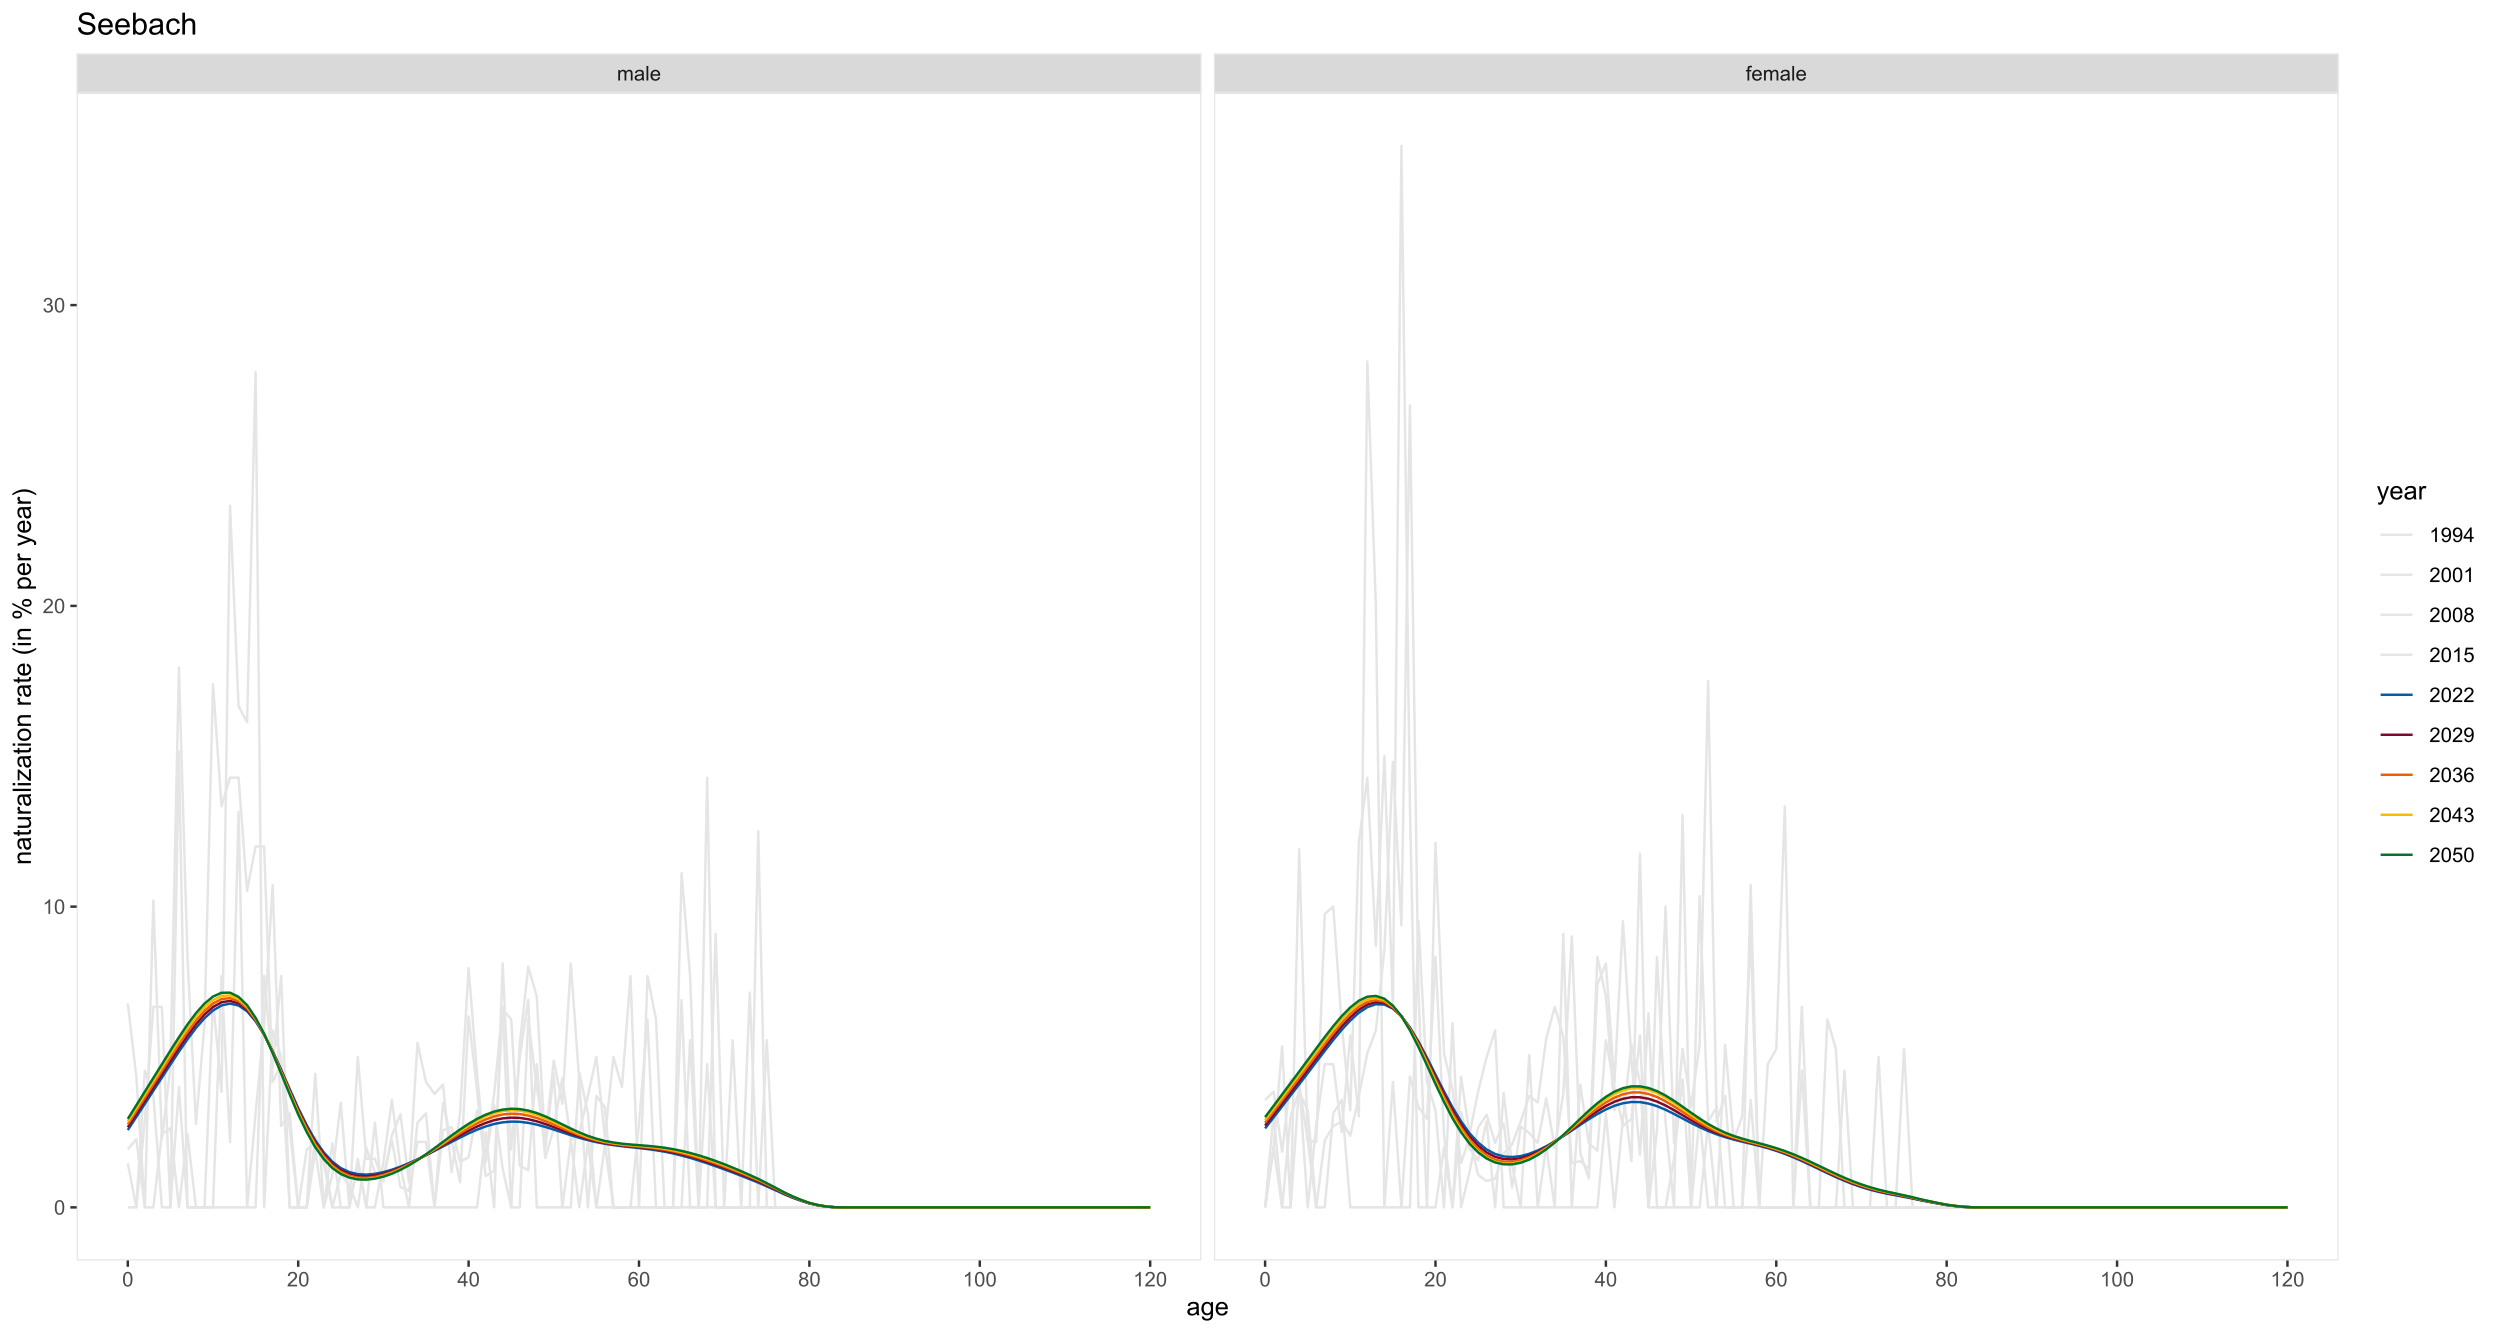 <?xml version="1.0" encoding="UTF-8"?>
<svg xmlns="http://www.w3.org/2000/svg" xmlns:xlink="http://www.w3.org/1999/xlink" width="1080pt" height="576pt" viewBox="0 0 1080 576" version="1.1">
<defs>
<g>
<symbol overflow="visible" id="glyph0-0">
<path style="stroke:none;" d="M 1.102 0 L 1.102 -5.5 L 5.5 -5.5 L 5.5 0 Z M 1.238 -0.137 L 5.363 -0.137 L 5.363 -5.363 L 1.238 -5.363 Z M 1.238 -0.137 "/>
</symbol>
<symbol overflow="visible" id="glyph0-1">
<path style="stroke:none;" d="M 0.578 0 L 0.578 -4.562 L 1.273 -4.562 L 1.273 -3.922 C 1.414 -4.141 1.605 -4.32 1.844 -4.461 C 2.078 -4.594 2.348 -4.664 2.656 -4.668 C 2.992 -4.664 3.27 -4.594 3.488 -4.457 C 3.699 -4.312 3.852 -4.117 3.945 -3.867 C 4.301 -4.398 4.773 -4.664 5.355 -4.668 C 5.805 -4.664 6.148 -4.539 6.395 -4.289 C 6.637 -4.039 6.762 -3.652 6.762 -3.133 L 6.762 0 L 5.996 0 L 5.996 -2.875 C 5.992 -3.184 5.969 -3.406 5.918 -3.543 C 5.867 -3.676 5.773 -3.785 5.645 -3.871 C 5.512 -3.953 5.359 -3.996 5.184 -3.996 C 4.859 -3.996 4.594 -3.887 4.383 -3.676 C 4.172 -3.457 4.066 -3.117 4.066 -2.652 L 4.066 0 L 3.293 0 L 3.293 -2.965 C 3.293 -3.309 3.227 -3.566 3.102 -3.738 C 2.973 -3.91 2.77 -3.996 2.484 -3.996 C 2.266 -3.996 2.062 -3.938 1.879 -3.824 C 1.691 -3.707 1.559 -3.539 1.477 -3.32 C 1.391 -3.098 1.348 -2.781 1.352 -2.367 L 1.352 0 Z M 0.578 0 "/>
</symbol>
<symbol overflow="visible" id="glyph0-2">
<path style="stroke:none;" d="M 3.559 -0.562 C 3.27 -0.32 2.996 -0.148 2.73 -0.047 C 2.465 0.051 2.18 0.098 1.879 0.102 C 1.375 0.098 0.988 -0.02 0.719 -0.266 C 0.449 -0.508 0.316 -0.82 0.316 -1.203 C 0.316 -1.422 0.367 -1.629 0.469 -1.816 C 0.57 -2 0.703 -2.148 0.871 -2.262 C 1.031 -2.371 1.215 -2.453 1.426 -2.516 C 1.574 -2.551 1.805 -2.59 2.113 -2.629 C 2.734 -2.703 3.195 -2.793 3.492 -2.895 C 3.492 -3 3.492 -3.066 3.496 -3.098 C 3.492 -3.41 3.418 -3.633 3.277 -3.766 C 3.074 -3.938 2.781 -4.023 2.398 -4.027 C 2.031 -4.023 1.762 -3.961 1.59 -3.836 C 1.414 -3.707 1.289 -3.48 1.207 -3.16 L 0.453 -3.262 C 0.516 -3.582 0.629 -3.844 0.789 -4.043 C 0.945 -4.242 1.172 -4.395 1.473 -4.504 C 1.77 -4.609 2.117 -4.664 2.508 -4.668 C 2.898 -4.664 3.215 -4.617 3.457 -4.527 C 3.699 -4.434 3.879 -4.32 3.996 -4.184 C 4.109 -4.043 4.188 -3.867 4.238 -3.656 C 4.258 -3.523 4.27 -3.285 4.273 -2.945 L 4.273 -1.914 C 4.27 -1.191 4.289 -0.734 4.324 -0.547 C 4.355 -0.352 4.418 -0.172 4.52 0 L 3.711 0 C 3.629 -0.16 3.578 -0.348 3.559 -0.562 Z M 3.492 -2.289 C 3.211 -2.172 2.789 -2.074 2.23 -2 C 1.91 -1.949 1.684 -1.898 1.555 -1.844 C 1.422 -1.785 1.32 -1.699 1.25 -1.59 C 1.176 -1.477 1.141 -1.355 1.145 -1.227 C 1.141 -1.016 1.219 -0.844 1.379 -0.707 C 1.531 -0.57 1.762 -0.504 2.062 -0.504 C 2.359 -0.504 2.621 -0.566 2.855 -0.699 C 3.086 -0.824 3.258 -1.004 3.367 -1.234 C 3.449 -1.406 3.492 -1.664 3.492 -2.008 Z M 3.492 -2.289 "/>
</symbol>
<symbol overflow="visible" id="glyph0-3">
<path style="stroke:none;" d="M 0.562 0 L 0.562 -6.301 L 1.336 -6.301 L 1.336 0 Z M 0.562 0 "/>
</symbol>
<symbol overflow="visible" id="glyph0-4">
<path style="stroke:none;" d="M 3.703 -1.469 L 4.504 -1.371 C 4.375 -0.902 4.141 -0.539 3.801 -0.285 C 3.461 -0.027 3.027 0.098 2.496 0.102 C 1.828 0.098 1.297 -0.102 0.906 -0.512 C 0.512 -0.918 0.316 -1.496 0.32 -2.242 C 0.316 -3.008 0.516 -3.605 0.914 -4.031 C 1.309 -4.453 1.82 -4.664 2.453 -4.668 C 3.059 -4.664 3.555 -4.457 3.945 -4.043 C 4.328 -3.629 4.523 -3.043 4.527 -2.289 C 4.523 -2.242 4.523 -2.176 4.523 -2.086 L 1.121 -2.086 C 1.145 -1.582 1.289 -1.195 1.547 -0.93 C 1.801 -0.66 2.117 -0.527 2.5 -0.531 C 2.781 -0.527 3.023 -0.602 3.227 -0.754 C 3.426 -0.902 3.586 -1.141 3.703 -1.469 Z M 1.164 -2.719 L 3.711 -2.719 C 3.672 -3.102 3.578 -3.387 3.422 -3.582 C 3.172 -3.879 2.852 -4.031 2.461 -4.031 C 2.105 -4.031 1.805 -3.91 1.566 -3.672 C 1.32 -3.434 1.188 -3.117 1.164 -2.719 Z M 1.164 -2.719 "/>
</symbol>
<symbol overflow="visible" id="glyph0-5">
<path style="stroke:none;" d="M 0.766 0 L 0.766 -3.961 L 0.082 -3.961 L 0.082 -4.562 L 0.766 -4.562 L 0.766 -5.047 C 0.762 -5.352 0.789 -5.582 0.848 -5.73 C 0.918 -5.93 1.047 -6.09 1.238 -6.219 C 1.422 -6.34 1.688 -6.402 2.027 -6.406 C 2.246 -6.402 2.484 -6.379 2.75 -6.328 L 2.633 -5.656 C 2.469 -5.68 2.32 -5.695 2.18 -5.699 C 1.945 -5.695 1.777 -5.645 1.68 -5.547 C 1.582 -5.445 1.535 -5.258 1.535 -4.984 L 1.535 -4.562 L 2.422 -4.562 L 2.422 -3.961 L 1.535 -3.961 L 1.535 0 Z M 0.766 0 "/>
</symbol>
<symbol overflow="visible" id="glyph0-6">
<path style="stroke:none;" d="M 0.367 -3.105 C 0.363 -3.848 0.438 -4.445 0.594 -4.902 C 0.742 -5.355 0.973 -5.707 1.277 -5.953 C 1.578 -6.199 1.957 -6.32 2.418 -6.324 C 2.754 -6.32 3.051 -6.254 3.309 -6.121 C 3.562 -5.984 3.773 -5.789 3.938 -5.531 C 4.102 -5.273 4.23 -4.961 4.328 -4.594 C 4.422 -4.227 4.469 -3.73 4.473 -3.105 C 4.469 -2.367 4.395 -1.77 4.242 -1.316 C 4.09 -0.859 3.863 -0.508 3.562 -0.262 C 3.258 -0.016 2.875 0.105 2.418 0.109 C 1.809 0.105 1.332 -0.109 0.988 -0.547 C 0.57 -1.066 0.363 -1.922 0.367 -3.105 Z M 1.16 -3.105 C 1.16 -2.07 1.281 -1.379 1.523 -1.039 C 1.766 -0.695 2.062 -0.527 2.418 -0.527 C 2.773 -0.527 3.074 -0.699 3.316 -1.043 C 3.559 -1.387 3.68 -2.074 3.68 -3.105 C 3.68 -4.145 3.559 -4.832 3.316 -5.172 C 3.074 -5.512 2.77 -5.684 2.41 -5.684 C 2.051 -5.684 1.77 -5.531 1.559 -5.234 C 1.293 -4.844 1.16 -4.137 1.16 -3.105 Z M 1.16 -3.105 "/>
</symbol>
<symbol overflow="visible" id="glyph0-7">
<path style="stroke:none;" d="M 4.43 -0.742 L 4.43 0 L 0.266 0 C 0.258 -0.188 0.289 -0.367 0.355 -0.539 C 0.461 -0.82 0.629 -1.098 0.863 -1.375 C 1.094 -1.648 1.434 -1.965 1.879 -2.328 C 2.562 -2.887 3.023 -3.332 3.266 -3.664 C 3.5 -3.988 3.621 -4.301 3.625 -4.594 C 3.621 -4.898 3.512 -5.156 3.297 -5.367 C 3.074 -5.578 2.789 -5.684 2.441 -5.684 C 2.066 -5.684 1.77 -5.57 1.547 -5.348 C 1.32 -5.125 1.207 -4.816 1.207 -4.422 L 0.414 -4.504 C 0.465 -5.094 0.668 -5.543 1.027 -5.855 C 1.379 -6.164 1.855 -6.32 2.457 -6.324 C 3.059 -6.32 3.539 -6.152 3.891 -5.82 C 4.242 -5.484 4.418 -5.07 4.422 -4.578 C 4.418 -4.32 4.367 -4.074 4.266 -3.832 C 4.164 -3.59 3.992 -3.332 3.754 -3.062 C 3.512 -2.793 3.113 -2.426 2.562 -1.957 C 2.094 -1.566 1.797 -1.301 1.664 -1.16 C 1.531 -1.02 1.422 -0.879 1.34 -0.742 Z M 4.43 -0.742 "/>
</symbol>
<symbol overflow="visible" id="glyph0-8">
<path style="stroke:none;" d="M 2.844 0 L 2.844 -1.508 L 0.113 -1.508 L 0.113 -2.219 L 2.988 -6.301 L 3.617 -6.301 L 3.617 -2.219 L 4.469 -2.219 L 4.469 -1.508 L 3.617 -1.508 L 3.617 0 Z M 2.844 -2.219 L 2.844 -5.059 L 0.871 -2.219 Z M 2.844 -2.219 "/>
</symbol>
<symbol overflow="visible" id="glyph0-9">
<path style="stroke:none;" d="M 4.379 -4.758 L 3.609 -4.695 C 3.539 -4.996 3.441 -5.219 3.316 -5.359 C 3.105 -5.574 2.848 -5.684 2.543 -5.688 C 2.297 -5.684 2.078 -5.617 1.895 -5.484 C 1.648 -5.305 1.457 -5.043 1.32 -4.703 C 1.176 -4.363 1.105 -3.879 1.102 -3.25 C 1.285 -3.531 1.512 -3.742 1.781 -3.879 C 2.051 -4.016 2.332 -4.082 2.629 -4.086 C 3.141 -4.082 3.578 -3.895 3.945 -3.516 C 4.305 -3.137 4.488 -2.645 4.492 -2.047 C 4.488 -1.648 4.402 -1.281 4.234 -0.941 C 4.062 -0.602 3.828 -0.34 3.531 -0.16 C 3.23 0.02 2.895 0.105 2.52 0.109 C 1.871 0.105 1.344 -0.129 0.941 -0.602 C 0.531 -1.074 0.328 -1.855 0.332 -2.949 C 0.328 -4.16 0.551 -5.047 1.004 -5.602 C 1.395 -6.082 1.926 -6.32 2.59 -6.324 C 3.086 -6.32 3.492 -6.184 3.809 -5.906 C 4.125 -5.629 4.312 -5.246 4.379 -4.758 Z M 1.219 -2.039 C 1.219 -1.773 1.273 -1.516 1.387 -1.273 C 1.5 -1.027 1.66 -0.844 1.863 -0.719 C 2.066 -0.59 2.277 -0.527 2.504 -0.527 C 2.828 -0.527 3.109 -0.656 3.348 -0.922 C 3.578 -1.184 3.695 -1.543 3.699 -2 C 3.695 -2.43 3.582 -2.773 3.352 -3.027 C 3.117 -3.273 2.824 -3.398 2.477 -3.402 C 2.121 -3.398 1.824 -3.273 1.582 -3.027 C 1.34 -2.773 1.219 -2.445 1.219 -2.039 Z M 1.219 -2.039 "/>
</symbol>
<symbol overflow="visible" id="glyph0-10">
<path style="stroke:none;" d="M 1.555 -3.418 C 1.23 -3.531 0.992 -3.699 0.84 -3.918 C 0.684 -4.133 0.609 -4.395 0.609 -4.699 C 0.609 -5.156 0.773 -5.539 1.102 -5.855 C 1.43 -6.164 1.867 -6.32 2.418 -6.324 C 2.969 -6.32 3.41 -6.16 3.746 -5.844 C 4.078 -5.523 4.246 -5.137 4.25 -4.68 C 4.246 -4.387 4.172 -4.133 4.02 -3.918 C 3.863 -3.699 3.629 -3.531 3.32 -3.418 C 3.707 -3.285 4 -3.082 4.203 -2.805 C 4.402 -2.52 4.504 -2.184 4.508 -1.801 C 4.504 -1.258 4.312 -0.805 3.934 -0.441 C 3.551 -0.074 3.051 0.105 2.434 0.109 C 1.809 0.105 1.309 -0.074 0.926 -0.441 C 0.543 -0.809 0.352 -1.27 0.355 -1.82 C 0.352 -2.23 0.457 -2.574 0.668 -2.852 C 0.875 -3.125 1.168 -3.312 1.555 -3.418 Z M 1.402 -4.727 C 1.398 -4.426 1.496 -4.184 1.688 -3.996 C 1.879 -3.805 2.129 -3.707 2.438 -3.711 C 2.734 -3.707 2.977 -3.801 3.168 -3.992 C 3.355 -4.176 3.449 -4.406 3.453 -4.684 C 3.449 -4.965 3.352 -5.203 3.16 -5.398 C 2.961 -5.586 2.719 -5.684 2.43 -5.688 C 2.129 -5.684 1.883 -5.59 1.691 -5.402 C 1.496 -5.215 1.398 -4.988 1.402 -4.727 Z M 1.152 -1.816 C 1.148 -1.598 1.199 -1.383 1.309 -1.176 C 1.41 -0.969 1.566 -0.809 1.773 -0.695 C 1.98 -0.582 2.203 -0.527 2.441 -0.527 C 2.809 -0.527 3.113 -0.645 3.355 -0.883 C 3.594 -1.121 3.715 -1.426 3.719 -1.793 C 3.715 -2.164 3.59 -2.469 3.344 -2.715 C 3.094 -2.957 2.785 -3.082 2.414 -3.082 C 2.051 -3.082 1.75 -2.961 1.512 -2.719 C 1.27 -2.477 1.148 -2.176 1.152 -1.816 Z M 1.152 -1.816 "/>
</symbol>
<symbol overflow="visible" id="glyph0-11">
<path style="stroke:none;" d="M 3.277 0 L 2.504 0 L 2.504 -4.93 C 2.316 -4.75 2.074 -4.574 1.773 -4.395 C 1.469 -4.215 1.195 -4.082 0.957 -3.996 L 0.957 -4.742 C 1.387 -4.941 1.766 -5.188 2.09 -5.48 C 2.414 -5.77 2.645 -6.051 2.781 -6.324 L 3.277 -6.324 Z M 3.277 0 "/>
</symbol>
<symbol overflow="visible" id="glyph0-12">
<path style="stroke:none;" d="M 0.371 -1.664 L 1.145 -1.766 C 1.23 -1.324 1.383 -1.008 1.598 -0.816 C 1.809 -0.621 2.066 -0.527 2.375 -0.527 C 2.734 -0.527 3.043 -0.652 3.297 -0.906 C 3.547 -1.156 3.672 -1.469 3.676 -1.844 C 3.672 -2.195 3.555 -2.488 3.324 -2.719 C 3.09 -2.949 2.797 -3.062 2.441 -3.066 C 2.293 -3.062 2.109 -3.035 1.895 -2.98 L 1.98 -3.66 C 2.031 -3.652 2.07 -3.648 2.105 -3.652 C 2.434 -3.648 2.73 -3.734 2.996 -3.91 C 3.254 -4.078 3.387 -4.344 3.391 -4.703 C 3.387 -4.984 3.289 -5.219 3.102 -5.406 C 2.906 -5.59 2.66 -5.684 2.359 -5.688 C 2.055 -5.684 1.805 -5.59 1.605 -5.402 C 1.402 -5.215 1.273 -4.93 1.219 -4.555 L 0.445 -4.691 C 0.539 -5.207 0.754 -5.609 1.09 -5.895 C 1.426 -6.18 1.844 -6.32 2.344 -6.324 C 2.688 -6.32 3.004 -6.246 3.293 -6.102 C 3.582 -5.953 3.801 -5.754 3.953 -5.5 C 4.105 -5.242 4.184 -4.973 4.184 -4.688 C 4.184 -4.414 4.109 -4.164 3.965 -3.945 C 3.816 -3.719 3.602 -3.543 3.316 -3.41 C 3.688 -3.324 3.977 -3.145 4.184 -2.875 C 4.391 -2.602 4.492 -2.262 4.496 -1.859 C 4.492 -1.305 4.293 -0.84 3.895 -0.461 C 3.492 -0.078 2.984 0.109 2.371 0.113 C 1.816 0.109 1.355 -0.051 0.992 -0.379 C 0.625 -0.707 0.418 -1.137 0.371 -1.664 Z M 0.371 -1.664 "/>
</symbol>
<symbol overflow="visible" id="glyph0-13">
<path style="stroke:none;" d="M 0.48 -1.457 L 1.227 -1.527 C 1.285 -1.172 1.406 -0.918 1.586 -0.762 C 1.762 -0.605 1.988 -0.527 2.27 -0.527 C 2.504 -0.527 2.715 -0.582 2.895 -0.691 C 3.074 -0.801 3.219 -0.945 3.336 -1.129 C 3.445 -1.309 3.543 -1.555 3.621 -1.863 C 3.699 -2.172 3.738 -2.484 3.738 -2.809 C 3.738 -2.84 3.734 -2.895 3.734 -2.965 C 3.578 -2.715 3.367 -2.512 3.102 -2.363 C 2.828 -2.207 2.539 -2.133 2.23 -2.137 C 1.707 -2.133 1.266 -2.32 0.906 -2.703 C 0.543 -3.078 0.363 -3.578 0.367 -4.199 C 0.363 -4.836 0.551 -5.348 0.93 -5.738 C 1.305 -6.125 1.777 -6.32 2.348 -6.324 C 2.754 -6.32 3.129 -6.211 3.469 -5.992 C 3.809 -5.77 4.066 -5.457 4.242 -5.051 C 4.418 -4.641 4.504 -4.047 4.508 -3.277 C 4.504 -2.469 4.418 -1.828 4.246 -1.355 C 4.07 -0.875 3.809 -0.512 3.465 -0.266 C 3.117 -0.016 2.715 0.105 2.25 0.109 C 1.758 0.105 1.355 -0.027 1.043 -0.301 C 0.73 -0.574 0.543 -0.961 0.48 -1.457 Z M 3.648 -4.238 C 3.645 -4.676 3.527 -5.027 3.293 -5.293 C 3.055 -5.551 2.77 -5.684 2.441 -5.684 C 2.094 -5.684 1.793 -5.543 1.543 -5.262 C 1.285 -4.98 1.16 -4.617 1.16 -4.172 C 1.16 -3.77 1.281 -3.441 1.523 -3.195 C 1.766 -2.941 2.062 -2.816 2.418 -2.82 C 2.773 -2.816 3.066 -2.941 3.301 -3.195 C 3.527 -3.441 3.645 -3.789 3.648 -4.238 Z M 3.648 -4.238 "/>
</symbol>
<symbol overflow="visible" id="glyph0-14">
<path style="stroke:none;" d="M 0.367 -1.648 L 1.176 -1.719 C 1.234 -1.32 1.375 -1.023 1.594 -0.824 C 1.812 -0.625 2.078 -0.527 2.391 -0.527 C 2.762 -0.527 3.074 -0.668 3.336 -0.949 C 3.59 -1.23 3.719 -1.602 3.723 -2.066 C 3.719 -2.504 3.594 -2.852 3.348 -3.109 C 3.098 -3.363 2.773 -3.492 2.375 -3.492 C 2.125 -3.492 1.902 -3.434 1.703 -3.32 C 1.5 -3.207 1.344 -3.062 1.23 -2.883 L 0.504 -2.977 L 1.113 -6.215 L 4.246 -6.215 L 4.246 -5.473 L 1.73 -5.473 L 1.391 -3.781 C 1.766 -4.039 2.164 -4.172 2.582 -4.176 C 3.129 -4.172 3.594 -3.98 3.973 -3.605 C 4.352 -3.223 4.539 -2.734 4.543 -2.137 C 4.539 -1.562 4.375 -1.07 4.043 -0.656 C 3.637 -0.148 3.086 0.105 2.391 0.109 C 1.816 0.105 1.348 -0.051 0.984 -0.371 C 0.621 -0.691 0.414 -1.117 0.367 -1.648 Z M 0.367 -1.648 "/>
</symbol>
<symbol overflow="visible" id="glyph1-0">
<path style="stroke:none;" d="M 1.375 0 L 1.375 -6.875 L 6.875 -6.875 L 6.875 0 Z M 1.547 -0.172 L 6.703 -0.172 L 6.703 -6.703 L 1.547 -6.703 Z M 1.547 -0.172 "/>
</symbol>
<symbol overflow="visible" id="glyph1-1">
<path style="stroke:none;" d="M 4.445 -0.703 C 4.086 -0.398 3.742 -0.184 3.414 -0.059 C 3.082 0.066 2.727 0.129 2.348 0.129 C 1.719 0.129 1.238 -0.023 0.902 -0.328 C 0.566 -0.633 0.398 -1.023 0.398 -1.504 C 0.398 -1.781 0.461 -2.035 0.586 -2.27 C 0.711 -2.496 0.875 -2.684 1.086 -2.824 C 1.289 -2.965 1.523 -3.07 1.781 -3.141 C 1.969 -3.191 2.254 -3.238 2.641 -3.289 C 3.418 -3.375 3.992 -3.488 4.367 -3.621 C 4.367 -3.754 4.371 -3.836 4.371 -3.871 C 4.371 -4.266 4.277 -4.543 4.098 -4.703 C 3.848 -4.918 3.48 -5.027 2.996 -5.031 C 2.539 -5.027 2.203 -4.949 1.988 -4.793 C 1.77 -4.633 1.609 -4.352 1.508 -3.949 L 0.562 -4.078 C 0.648 -4.48 0.789 -4.805 0.988 -5.055 C 1.184 -5.301 1.469 -5.492 1.844 -5.629 C 2.215 -5.762 2.645 -5.828 3.137 -5.832 C 3.621 -5.828 4.02 -5.773 4.324 -5.66 C 4.629 -5.543 4.852 -5.398 4.996 -5.227 C 5.137 -5.055 5.238 -4.836 5.297 -4.57 C 5.328 -4.406 5.344 -4.109 5.344 -3.68 L 5.344 -2.391 C 5.344 -1.492 5.363 -0.922 5.406 -0.684 C 5.445 -0.445 5.527 -0.219 5.648 0 L 4.641 0 C 4.539 -0.199 4.473 -0.434 4.445 -0.703 Z M 4.367 -2.863 C 4.012 -2.719 3.488 -2.598 2.789 -2.496 C 2.391 -2.438 2.105 -2.371 1.941 -2.301 C 1.773 -2.227 1.648 -2.121 1.562 -1.988 C 1.473 -1.848 1.43 -1.695 1.43 -1.531 C 1.43 -1.27 1.527 -1.055 1.723 -0.887 C 1.918 -0.711 2.203 -0.625 2.578 -0.629 C 2.949 -0.625 3.277 -0.707 3.57 -0.871 C 3.859 -1.031 4.074 -1.254 4.211 -1.543 C 4.312 -1.754 4.363 -2.078 4.367 -2.508 Z M 4.367 -2.863 "/>
</symbol>
<symbol overflow="visible" id="glyph1-2">
<path style="stroke:none;" d="M 0.547 0.473 L 1.488 0.613 C 1.527 0.898 1.637 1.109 1.816 1.246 C 2.055 1.422 2.379 1.512 2.797 1.516 C 3.242 1.512 3.59 1.422 3.832 1.246 C 4.074 1.062 4.238 0.812 4.328 0.492 C 4.379 0.297 4.402 -0.113 4.398 -0.746 C 3.973 -0.246 3.445 0 2.82 0 C 2.031 0 1.426 -0.281 1 -0.848 C 0.566 -1.41 0.352 -2.09 0.355 -2.883 C 0.352 -3.426 0.449 -3.926 0.648 -4.391 C 0.844 -4.848 1.129 -5.203 1.504 -5.457 C 1.875 -5.703 2.316 -5.828 2.824 -5.832 C 3.496 -5.828 4.051 -5.559 4.492 -5.016 L 4.492 -5.703 L 5.383 -5.703 L 5.383 -0.773 C 5.379 0.113 5.289 0.742 5.109 1.113 C 4.93 1.484 4.641 1.777 4.25 1.992 C 3.855 2.207 3.375 2.312 2.805 2.316 C 2.121 2.312 1.57 2.16 1.152 1.855 C 0.734 1.547 0.531 1.086 0.547 0.473 Z M 1.348 -2.953 C 1.348 -2.203 1.496 -1.656 1.793 -1.316 C 2.09 -0.969 2.461 -0.797 2.91 -0.801 C 3.352 -0.797 3.723 -0.969 4.027 -1.312 C 4.324 -1.656 4.477 -2.191 4.48 -2.922 C 4.477 -3.617 4.32 -4.145 4.016 -4.5 C 3.703 -4.852 3.332 -5.027 2.895 -5.031 C 2.465 -5.027 2.098 -4.852 1.797 -4.508 C 1.496 -4.156 1.348 -3.641 1.348 -2.953 Z M 1.348 -2.953 "/>
</symbol>
<symbol overflow="visible" id="glyph1-3">
<path style="stroke:none;" d="M 4.629 -1.836 L 5.629 -1.715 C 5.469 -1.125 5.176 -0.672 4.75 -0.352 C 4.324 -0.031 3.781 0.129 3.121 0.129 C 2.281 0.129 1.617 -0.125 1.133 -0.641 C 0.641 -1.152 0.398 -1.875 0.402 -2.805 C 0.398 -3.762 0.645 -4.504 1.145 -5.035 C 1.637 -5.562 2.277 -5.828 3.066 -5.832 C 3.824 -5.828 4.449 -5.57 4.934 -5.051 C 5.418 -4.531 5.66 -3.801 5.66 -2.863 C 5.66 -2.805 5.656 -2.719 5.656 -2.605 L 1.402 -2.605 C 1.434 -1.977 1.613 -1.496 1.934 -1.164 C 2.25 -0.828 2.645 -0.66 3.125 -0.664 C 3.477 -0.66 3.781 -0.754 4.031 -0.945 C 4.281 -1.129 4.48 -1.426 4.629 -1.836 Z M 1.457 -3.398 L 4.641 -3.398 C 4.598 -3.879 4.473 -4.238 4.273 -4.48 C 3.961 -4.852 3.562 -5.039 3.078 -5.039 C 2.629 -5.039 2.258 -4.891 1.957 -4.594 C 1.652 -4.297 1.484 -3.898 1.457 -3.398 Z M 1.457 -3.398 "/>
</symbol>
<symbol overflow="visible" id="glyph1-4">
<path style="stroke:none;" d="M 0.684 2.195 L 0.574 1.289 C 0.785 1.344 0.969 1.371 1.129 1.375 C 1.34 1.371 1.512 1.336 1.641 1.266 C 1.77 1.195 1.875 1.094 1.961 0.969 C 2.02 0.867 2.117 0.629 2.258 0.246 C 2.27 0.191 2.301 0.113 2.344 0.012 L 0.176 -5.703 L 1.219 -5.703 L 2.406 -2.402 C 2.559 -1.98 2.695 -1.539 2.82 -1.078 C 2.926 -1.523 3.059 -1.957 3.219 -2.379 L 4.438 -5.703 L 5.402 -5.703 L 3.234 0.098 C 3 0.719 2.816 1.148 2.691 1.391 C 2.516 1.703 2.32 1.938 2.098 2.09 C 1.875 2.238 1.609 2.312 1.305 2.316 C 1.117 2.312 0.91 2.273 0.684 2.195 Z M 0.684 2.195 "/>
</symbol>
<symbol overflow="visible" id="glyph1-5">
<path style="stroke:none;" d="M 0.715 0 L 0.715 -5.703 L 1.586 -5.703 L 1.586 -4.84 C 1.805 -5.242 2.008 -5.508 2.199 -5.637 C 2.383 -5.766 2.59 -5.828 2.82 -5.832 C 3.141 -5.828 3.473 -5.727 3.812 -5.523 L 3.48 -4.625 C 3.242 -4.762 3.004 -4.832 2.773 -4.836 C 2.555 -4.832 2.363 -4.77 2.199 -4.645 C 2.027 -4.516 1.91 -4.34 1.844 -4.113 C 1.73 -3.77 1.676 -3.391 1.68 -2.984 L 1.68 0 Z M 0.715 0 "/>
</symbol>
<symbol overflow="visible" id="glyph2-0">
<path style="stroke:none;" d="M 0 -1.375 L -6.875 -1.375 L -6.875 -6.875 L 0 -6.875 Z M -0.172 -1.547 L -0.172 -6.703 L -6.703 -6.703 L -6.703 -1.547 Z M -0.172 -1.547 "/>
</symbol>
<symbol overflow="visible" id="glyph2-1">
<path style="stroke:none;" d="M 0 -0.727 L -5.703 -0.727 L -5.703 -1.594 L -4.895 -1.594 C -5.516 -2.012 -5.828 -2.617 -5.832 -3.41 C -5.828 -3.754 -5.766 -4.066 -5.645 -4.355 C -5.52 -4.641 -5.359 -4.859 -5.16 -5.004 C -4.957 -5.145 -4.719 -5.242 -4.445 -5.305 C -4.266 -5.336 -3.953 -5.355 -3.508 -5.359 L 0 -5.359 L 0 -4.395 L -3.469 -4.395 C -3.863 -4.395 -4.156 -4.355 -4.352 -4.281 C -4.543 -4.203 -4.699 -4.07 -4.82 -3.879 C -4.934 -3.688 -4.992 -3.461 -4.996 -3.207 C -4.992 -2.793 -4.859 -2.438 -4.602 -2.141 C -4.336 -1.836 -3.844 -1.688 -3.117 -1.691 L 0 -1.691 Z M 0 -0.727 "/>
</symbol>
<symbol overflow="visible" id="glyph2-2">
<path style="stroke:none;" d="M -0.703 -4.445 C -0.398 -4.086 -0.184 -3.742 -0.059 -3.414 C 0.066 -3.082 0.129 -2.727 0.129 -2.348 C 0.129 -1.719 -0.023 -1.238 -0.328 -0.902 C -0.633 -0.566 -1.023 -0.398 -1.504 -0.398 C -1.781 -0.398 -2.035 -0.461 -2.27 -0.586 C -2.496 -0.711 -2.684 -0.875 -2.824 -1.086 C -2.965 -1.289 -3.07 -1.523 -3.141 -1.785 C -3.191 -1.969 -3.238 -2.254 -3.289 -2.641 C -3.375 -3.418 -3.488 -3.992 -3.621 -4.367 C -3.754 -4.367 -3.836 -4.371 -3.871 -4.371 C -4.266 -4.371 -4.543 -4.277 -4.703 -4.098 C -4.918 -3.848 -5.027 -3.48 -5.031 -2.996 C -5.027 -2.539 -4.949 -2.203 -4.793 -1.988 C -4.633 -1.77 -4.352 -1.609 -3.949 -1.508 L -4.078 -0.562 C -4.48 -0.648 -4.805 -0.789 -5.055 -0.988 C -5.301 -1.184 -5.492 -1.469 -5.629 -1.844 C -5.762 -2.215 -5.828 -2.645 -5.832 -3.137 C -5.828 -3.621 -5.773 -4.02 -5.66 -4.324 C -5.543 -4.629 -5.398 -4.852 -5.227 -4.996 C -5.055 -5.137 -4.836 -5.238 -4.57 -5.297 C -4.406 -5.328 -4.109 -5.344 -3.68 -5.344 L -2.391 -5.344 C -1.492 -5.344 -0.922 -5.363 -0.684 -5.406 C -0.445 -5.445 -0.219 -5.527 0 -5.648 L 0 -4.641 C -0.199 -4.539 -0.434 -4.473 -0.703 -4.445 Z M -2.863 -4.367 C -2.719 -4.012 -2.598 -3.488 -2.496 -2.789 C -2.438 -2.391 -2.371 -2.109 -2.301 -1.945 C -2.227 -1.781 -2.121 -1.652 -1.988 -1.562 C -1.848 -1.473 -1.695 -1.43 -1.531 -1.43 C -1.27 -1.43 -1.055 -1.527 -0.887 -1.723 C -0.711 -1.918 -0.625 -2.203 -0.629 -2.578 C -0.625 -2.949 -0.707 -3.277 -0.871 -3.57 C -1.031 -3.859 -1.254 -4.074 -1.543 -4.211 C -1.754 -4.312 -2.078 -4.363 -2.508 -4.367 Z M -2.863 -4.367 "/>
</symbol>
<symbol overflow="visible" id="glyph2-3">
<path style="stroke:none;" d="M -0.863 -2.836 L -0.012 -2.977 C 0.043 -2.703 0.07 -2.457 0.074 -2.246 C 0.07 -1.891 0.02 -1.621 -0.09 -1.43 C -0.199 -1.234 -0.348 -1.098 -0.527 -1.02 C -0.707 -0.941 -1.086 -0.902 -1.672 -0.902 L -4.953 -0.902 L -4.953 -0.195 L -5.703 -0.195 L -5.703 -0.902 L -7.117 -0.902 L -7.695 -1.863 L -5.703 -1.863 L -5.703 -2.836 L -4.953 -2.836 L -4.953 -1.863 L -1.617 -1.863 C -1.34 -1.863 -1.16 -1.879 -1.082 -1.914 C -1 -1.945 -0.938 -2 -0.895 -2.078 C -0.848 -2.152 -0.824 -2.262 -0.828 -2.41 C -0.824 -2.516 -0.836 -2.66 -0.863 -2.836 Z M -0.863 -2.836 "/>
</symbol>
<symbol overflow="visible" id="glyph2-4">
<path style="stroke:none;" d="M 0 -4.465 L -0.836 -4.465 C -0.191 -4.02 0.129 -3.414 0.129 -2.652 C 0.129 -2.312 0.066 -2 -0.062 -1.711 C -0.191 -1.418 -0.355 -1.199 -0.551 -1.059 C -0.746 -0.914 -0.984 -0.816 -1.266 -0.762 C -1.453 -0.723 -1.754 -0.703 -2.172 -0.703 L -5.703 -0.703 L -5.703 -1.672 L -2.539 -1.672 C -2.031 -1.668 -1.691 -1.688 -1.52 -1.73 C -1.262 -1.785 -1.062 -1.914 -0.918 -2.113 C -0.773 -2.309 -0.703 -2.555 -0.703 -2.848 C -0.703 -3.137 -0.777 -3.406 -0.926 -3.66 C -1.074 -3.914 -1.273 -4.094 -1.531 -4.199 C -1.785 -4.305 -2.16 -4.359 -2.648 -4.359 L -5.703 -4.359 L -5.703 -5.328 L 0 -5.328 Z M 0 -4.465 "/>
</symbol>
<symbol overflow="visible" id="glyph2-5">
<path style="stroke:none;" d="M 0 -0.715 L -5.703 -0.715 L -5.703 -1.586 L -4.84 -1.586 C -5.242 -1.805 -5.508 -2.008 -5.637 -2.199 C -5.766 -2.383 -5.828 -2.59 -5.832 -2.82 C -5.828 -3.141 -5.727 -3.473 -5.523 -3.812 L -4.625 -3.48 C -4.762 -3.242 -4.832 -3.004 -4.836 -2.773 C -4.832 -2.555 -4.77 -2.363 -4.645 -2.199 C -4.516 -2.027 -4.34 -1.91 -4.113 -1.844 C -3.77 -1.73 -3.391 -1.676 -2.984 -1.68 L 0 -1.68 Z M 0 -0.715 "/>
</symbol>
<symbol overflow="visible" id="glyph2-6">
<path style="stroke:none;" d="M 0 -0.703 L -7.875 -0.703 L -7.875 -1.672 L 0 -1.672 Z M 0 -0.703 "/>
</symbol>
<symbol overflow="visible" id="glyph2-7">
<path style="stroke:none;" d="M -6.762 -0.73 L -7.875 -0.73 L -7.875 -1.699 L -6.762 -1.699 Z M 0 -0.73 L -5.703 -0.73 L -5.703 -1.699 L 0 -1.695 Z M 0 -0.73 "/>
</symbol>
<symbol overflow="visible" id="glyph2-8">
<path style="stroke:none;" d="M 0 -0.215 L -0.785 -0.215 L -4.953 -3.848 C -4.93 -3.43 -4.922 -3.066 -4.922 -2.754 L -4.922 -0.43 L -5.703 -0.43 L -5.703 -5.094 L -5.066 -5.094 L -1.445 -2.004 L -0.785 -1.406 C -0.816 -1.84 -0.832 -2.246 -0.832 -2.625 L -0.832 -5.266 L 0 -5.266 Z M 0 -0.215 "/>
</symbol>
<symbol overflow="visible" id="glyph2-9">
<path style="stroke:none;" d="M -2.852 -0.367 C -3.906 -0.363 -4.688 -0.656 -5.199 -1.246 C -5.617 -1.734 -5.828 -2.332 -5.832 -3.039 C -5.828 -3.82 -5.574 -4.461 -5.062 -4.961 C -4.547 -5.457 -3.836 -5.707 -2.934 -5.711 C -2.195 -5.707 -1.617 -5.598 -1.199 -5.379 C -0.777 -5.156 -0.449 -4.832 -0.219 -4.414 C 0.016 -3.992 0.129 -3.535 0.129 -3.039 C 0.129 -2.238 -0.125 -1.594 -0.637 -1.105 C -1.148 -0.609 -1.887 -0.363 -2.852 -0.367 Z M -2.852 -1.359 C -2.121 -1.359 -1.574 -1.516 -1.211 -1.836 C -0.844 -2.152 -0.66 -2.555 -0.664 -3.039 C -0.66 -3.516 -0.844 -3.914 -1.211 -4.234 C -1.574 -4.551 -2.133 -4.711 -2.883 -4.715 C -3.586 -4.711 -4.117 -4.551 -4.484 -4.234 C -4.844 -3.91 -5.027 -3.512 -5.031 -3.039 C -5.027 -2.555 -4.848 -2.152 -4.488 -1.836 C -4.129 -1.516 -3.582 -1.359 -2.852 -1.359 Z M -2.852 -1.359 "/>
</symbol>
<symbol overflow="visible" id="glyph2-10">
<path style="stroke:none;" d=""/>
</symbol>
<symbol overflow="visible" id="glyph2-11">
<path style="stroke:none;" d="M -1.836 -4.629 L -1.715 -5.629 C -1.125 -5.469 -0.672 -5.176 -0.352 -4.75 C -0.031 -4.324 0.129 -3.781 0.129 -3.121 C 0.129 -2.281 -0.125 -1.617 -0.641 -1.133 C -1.152 -0.641 -1.875 -0.398 -2.805 -0.402 C -3.762 -0.398 -4.504 -0.645 -5.035 -1.145 C -5.562 -1.637 -5.828 -2.277 -5.832 -3.066 C -5.828 -3.824 -5.57 -4.449 -5.051 -4.934 C -4.531 -5.418 -3.801 -5.66 -2.863 -5.66 C -2.805 -5.66 -2.719 -5.656 -2.605 -5.656 L -2.605 -1.402 C -1.977 -1.434 -1.496 -1.613 -1.164 -1.934 C -0.828 -2.25 -0.66 -2.645 -0.664 -3.125 C -0.66 -3.477 -0.754 -3.781 -0.941 -4.031 C -1.125 -4.281 -1.422 -4.48 -1.836 -4.629 Z M -3.398 -1.457 L -3.398 -4.641 C -3.879 -4.598 -4.238 -4.473 -4.48 -4.273 C -4.852 -3.961 -5.039 -3.562 -5.039 -3.078 C -5.039 -2.629 -4.891 -2.258 -4.594 -1.957 C -4.297 -1.652 -3.898 -1.484 -3.398 -1.457 Z M -3.398 -1.457 "/>
</symbol>
<symbol overflow="visible" id="glyph2-12">
<path style="stroke:none;" d="M 2.316 -2.574 C 1.637 -2.035 0.852 -1.586 -0.047 -1.219 C -0.949 -0.852 -1.883 -0.668 -2.852 -0.668 C -3.699 -0.668 -4.516 -0.805 -5.301 -1.078 C -6.203 -1.398 -7.105 -1.895 -8.008 -2.574 L -8.008 -3.266 C -7.262 -2.828 -6.73 -2.543 -6.414 -2.406 C -5.918 -2.184 -5.402 -2.012 -4.867 -1.891 C -4.195 -1.734 -3.523 -1.656 -2.848 -1.66 C -1.121 -1.656 0.598 -2.191 2.316 -3.266 Z M 2.316 -2.574 "/>
</symbol>
<symbol overflow="visible" id="glyph2-13">
<path style="stroke:none;" d="M -5.984 -0.641 C -6.543 -0.637 -7.023 -0.777 -7.418 -1.062 C -7.809 -1.344 -8.004 -1.754 -8.008 -2.293 C -8.004 -2.785 -7.828 -3.195 -7.477 -3.52 C -7.125 -3.844 -6.605 -4.008 -5.926 -4.008 C -5.254 -4.008 -4.742 -3.844 -4.383 -3.516 C -4.023 -3.188 -3.844 -2.781 -3.844 -2.305 C -3.844 -1.824 -4.02 -1.43 -4.375 -1.113 C -4.73 -0.797 -5.266 -0.637 -5.984 -0.641 Z M -7.344 -2.32 C -7.34 -2.078 -7.238 -1.879 -7.031 -1.723 C -6.82 -1.562 -6.438 -1.48 -5.887 -1.484 C -5.379 -1.48 -5.023 -1.562 -4.82 -1.723 C -4.613 -1.883 -4.512 -2.082 -4.512 -2.32 C -4.512 -2.562 -4.613 -2.762 -4.82 -2.926 C -5.027 -3.082 -5.406 -3.164 -5.961 -3.164 C -6.469 -3.164 -6.828 -3.082 -7.035 -2.922 C -7.238 -2.758 -7.34 -2.559 -7.344 -2.32 Z M 0.289 -2.324 L -8.008 -6.633 L -8.008 -7.418 L 0.289 -3.125 Z M -1.848 -5.73 C -2.41 -5.73 -2.891 -5.871 -3.281 -6.152 C -3.672 -6.434 -3.867 -6.844 -3.871 -7.391 C -3.867 -7.883 -3.691 -8.293 -3.34 -8.617 C -2.988 -8.941 -2.469 -9.105 -1.789 -9.105 C -1.117 -9.105 -0.605 -8.941 -0.25 -8.613 C 0.109 -8.285 0.285 -7.879 0.289 -7.395 C 0.285 -6.918 0.113 -6.52 -0.242 -6.203 C -0.594 -5.887 -1.129 -5.73 -1.848 -5.73 Z M -3.207 -7.418 C -3.203 -7.172 -3.102 -6.969 -2.895 -6.812 C -2.684 -6.652 -2.301 -6.574 -1.75 -6.574 C -1.246 -6.574 -0.891 -6.652 -0.688 -6.816 C -0.477 -6.973 -0.375 -7.172 -0.375 -7.414 C -0.375 -7.656 -0.477 -7.859 -0.688 -8.02 C -0.891 -8.18 -1.27 -8.262 -1.824 -8.262 C -2.332 -8.262 -2.691 -8.18 -2.898 -8.02 C -3.102 -7.855 -3.203 -7.656 -3.207 -7.418 Z M -3.207 -7.418 "/>
</symbol>
<symbol overflow="visible" id="glyph2-14">
<path style="stroke:none;" d="M 2.188 -0.727 L -5.703 -0.727 L -5.703 -1.605 L -4.961 -1.605 C -5.25 -1.812 -5.469 -2.047 -5.613 -2.309 C -5.758 -2.57 -5.828 -2.887 -5.832 -3.262 C -5.828 -3.746 -5.703 -4.176 -5.457 -4.551 C -5.203 -4.922 -4.852 -5.203 -4.395 -5.391 C -3.938 -5.578 -3.438 -5.672 -2.895 -5.676 C -2.309 -5.672 -1.781 -5.566 -1.316 -5.359 C -0.848 -5.148 -0.488 -4.844 -0.242 -4.449 C 0.008 -4.047 0.129 -3.629 0.129 -3.191 C 0.129 -2.867 0.062 -2.578 -0.074 -2.32 C -0.207 -2.062 -0.379 -1.852 -0.59 -1.691 L 2.188 -1.691 Z M -2.82 -1.602 C -2.082 -1.598 -1.539 -1.746 -1.191 -2.047 C -0.836 -2.34 -0.66 -2.699 -0.664 -3.125 C -0.66 -3.551 -0.844 -3.918 -1.211 -4.227 C -1.574 -4.531 -2.137 -4.688 -2.898 -4.688 C -3.625 -4.688 -4.168 -4.535 -4.531 -4.238 C -4.891 -3.938 -5.074 -3.582 -5.074 -3.168 C -5.074 -2.754 -4.879 -2.391 -4.496 -2.074 C -4.109 -1.758 -3.551 -1.598 -2.82 -1.602 Z M -2.82 -1.602 "/>
</symbol>
<symbol overflow="visible" id="glyph2-15">
<path style="stroke:none;" d="M 2.195 -0.684 L 1.289 -0.574 C 1.344 -0.785 1.371 -0.969 1.375 -1.129 C 1.371 -1.34 1.336 -1.512 1.266 -1.641 C 1.195 -1.77 1.094 -1.875 0.969 -1.961 C 0.867 -2.02 0.629 -2.117 0.246 -2.258 C 0.191 -2.27 0.113 -2.301 0.012 -2.344 L -5.703 -0.176 L -5.703 -1.219 L -2.402 -2.406 C -1.98 -2.559 -1.539 -2.695 -1.078 -2.82 C -1.523 -2.926 -1.957 -3.059 -2.379 -3.219 L -5.703 -4.438 L -5.703 -5.402 L 0.098 -3.234 C 0.719 -3 1.148 -2.816 1.391 -2.691 C 1.707 -2.516 1.941 -2.32 2.094 -2.098 C 2.238 -1.875 2.312 -1.609 2.316 -1.305 C 2.312 -1.117 2.273 -0.91 2.195 -0.684 Z M 2.195 -0.684 "/>
</symbol>
<symbol overflow="visible" id="glyph2-16">
<path style="stroke:none;" d="M 2.316 -1.359 L 2.316 -0.664 C 0.598 -1.734 -1.121 -2.273 -2.848 -2.273 C -3.52 -2.273 -4.188 -2.195 -4.852 -2.043 C -5.387 -1.918 -5.902 -1.746 -6.398 -1.531 C -6.719 -1.387 -7.254 -1.102 -8.008 -0.668 L -8.008 -1.359 C -7.105 -2.031 -6.203 -2.527 -5.301 -2.852 C -4.516 -3.125 -3.699 -3.262 -2.852 -3.266 C -1.883 -3.262 -0.949 -3.078 -0.047 -2.707 C 0.852 -2.336 1.637 -1.887 2.316 -1.359 Z M 2.316 -1.359 "/>
</symbol>
<symbol overflow="visible" id="glyph3-0">
<path style="stroke:none;" d="M 1.648 0 L 1.648 -8.25 L 8.25 -8.25 L 8.25 0 Z M 1.855 -0.207 L 8.043 -0.207 L 8.043 -8.043 L 1.855 -8.043 Z M 1.855 -0.207 "/>
</symbol>
<symbol overflow="visible" id="glyph3-1">
<path style="stroke:none;" d="M 0.594 -3.035 L 1.773 -3.141 C 1.824 -2.664 1.953 -2.273 2.16 -1.973 C 2.363 -1.668 2.68 -1.422 3.113 -1.238 C 3.539 -1.051 4.023 -0.961 4.562 -0.961 C 5.035 -0.961 5.457 -1.031 5.824 -1.172 C 6.191 -1.312 6.461 -1.504 6.641 -1.754 C 6.816 -1.996 6.906 -2.27 6.91 -2.566 C 6.906 -2.863 6.82 -3.121 6.652 -3.34 C 6.477 -3.559 6.195 -3.742 5.801 -3.898 C 5.547 -3.992 4.984 -4.148 4.117 -4.359 C 3.246 -4.566 2.637 -4.762 2.293 -4.949 C 1.84 -5.184 1.504 -5.477 1.285 -5.828 C 1.059 -6.176 0.949 -6.57 0.953 -7.008 C 0.949 -7.484 1.086 -7.93 1.359 -8.344 C 1.629 -8.758 2.023 -9.07 2.543 -9.285 C 3.062 -9.5 3.641 -9.609 4.281 -9.609 C 4.98 -9.609 5.598 -9.496 6.133 -9.27 C 6.664 -9.043 7.074 -8.711 7.363 -8.273 C 7.648 -7.836 7.805 -7.34 7.832 -6.785 L 6.633 -6.695 C 6.566 -7.293 6.348 -7.746 5.977 -8.051 C 5.605 -8.355 5.055 -8.508 4.332 -8.508 C 3.57 -8.508 3.02 -8.367 2.676 -8.09 C 2.328 -7.812 2.156 -7.48 2.16 -7.09 C 2.156 -6.75 2.277 -6.469 2.527 -6.25 C 2.762 -6.027 3.391 -5.805 4.41 -5.578 C 5.426 -5.348 6.125 -5.145 6.504 -4.977 C 7.051 -4.719 7.453 -4.398 7.719 -4.012 C 7.977 -3.621 8.109 -3.172 8.113 -2.668 C 8.109 -2.16 7.965 -1.688 7.68 -1.246 C 7.391 -0.797 6.977 -0.449 6.441 -0.207 C 5.898 0.039 5.293 0.156 4.621 0.16 C 3.766 0.156 3.051 0.035 2.473 -0.211 C 1.895 -0.461 1.438 -0.836 1.109 -1.336 C 0.777 -1.836 0.605 -2.402 0.594 -3.035 Z M 0.594 -3.035 "/>
</symbol>
<symbol overflow="visible" id="glyph3-2">
<path style="stroke:none;" d="M 5.555 -2.203 L 6.754 -2.055 C 6.562 -1.352 6.211 -0.809 5.703 -0.422 C 5.188 -0.039 4.535 0.152 3.746 0.156 C 2.738 0.152 1.945 -0.152 1.363 -0.77 C 0.773 -1.383 0.48 -2.25 0.484 -3.363 C 0.48 -4.516 0.777 -5.41 1.371 -6.047 C 1.965 -6.68 2.734 -6.996 3.68 -7 C 4.594 -6.996 5.34 -6.684 5.922 -6.062 C 6.5 -5.438 6.789 -4.562 6.793 -3.434 C 6.789 -3.363 6.789 -3.258 6.785 -3.125 L 1.684 -3.125 C 1.723 -2.371 1.938 -1.797 2.32 -1.398 C 2.703 -0.996 3.18 -0.797 3.75 -0.801 C 4.176 -0.797 4.539 -0.906 4.84 -1.133 C 5.141 -1.352 5.379 -1.711 5.555 -2.203 Z M 1.746 -4.078 L 5.57 -4.078 C 5.516 -4.656 5.367 -5.086 5.129 -5.375 C 4.758 -5.82 4.281 -6.047 3.691 -6.047 C 3.16 -6.047 2.711 -5.867 2.348 -5.512 C 1.984 -5.152 1.785 -4.676 1.746 -4.078 Z M 1.746 -4.078 "/>
</symbol>
<symbol overflow="visible" id="glyph3-3">
<path style="stroke:none;" d="M 1.941 0 L 0.863 0 L 0.863 -9.449 L 2.023 -9.449 L 2.023 -6.078 C 2.508 -6.688 3.133 -6.996 3.898 -7 C 4.316 -6.996 4.715 -6.91 5.094 -6.746 C 5.469 -6.574 5.781 -6.336 6.023 -6.031 C 6.266 -5.719 6.453 -5.348 6.594 -4.918 C 6.727 -4.48 6.797 -4.02 6.801 -3.527 C 6.797 -2.352 6.508 -1.441 5.93 -0.805 C 5.348 -0.164 4.648 0.152 3.84 0.156 C 3.027 0.152 2.395 -0.184 1.941 -0.855 Z M 1.926 -3.473 C 1.922 -2.648 2.035 -2.055 2.262 -1.695 C 2.625 -1.094 3.117 -0.797 3.746 -0.801 C 4.246 -0.797 4.684 -1.016 5.059 -1.461 C 5.426 -1.898 5.613 -2.555 5.613 -3.43 C 5.613 -4.32 5.434 -4.98 5.082 -5.406 C 4.723 -5.832 4.297 -6.047 3.797 -6.047 C 3.289 -6.047 2.848 -5.824 2.48 -5.383 C 2.105 -4.941 1.922 -4.305 1.926 -3.473 Z M 1.926 -3.473 "/>
</symbol>
<symbol overflow="visible" id="glyph3-4">
<path style="stroke:none;" d="M 5.336 -0.844 C 4.902 -0.477 4.488 -0.219 4.094 -0.07 C 3.695 0.078 3.27 0.152 2.816 0.156 C 2.062 0.152 1.484 -0.027 1.082 -0.395 C 0.676 -0.762 0.473 -1.234 0.477 -1.805 C 0.473 -2.141 0.551 -2.445 0.703 -2.723 C 0.855 -3 1.055 -3.223 1.305 -3.391 C 1.551 -3.555 1.828 -3.68 2.141 -3.77 C 2.363 -3.824 2.707 -3.883 3.172 -3.945 C 4.105 -4.055 4.797 -4.188 5.238 -4.344 C 5.242 -4.5 5.242 -4.602 5.246 -4.648 C 5.242 -5.117 5.133 -5.449 4.918 -5.645 C 4.617 -5.902 4.18 -6.035 3.598 -6.039 C 3.051 -6.035 2.645 -5.938 2.387 -5.75 C 2.125 -5.555 1.934 -5.219 1.812 -4.738 L 0.676 -4.891 C 0.777 -5.375 0.949 -5.766 1.184 -6.066 C 1.418 -6.363 1.758 -6.594 2.211 -6.758 C 2.656 -6.914 3.176 -6.996 3.766 -7 C 4.348 -6.996 4.82 -6.926 5.188 -6.793 C 5.547 -6.652 5.816 -6.48 5.992 -6.273 C 6.16 -6.062 6.281 -5.801 6.355 -5.484 C 6.391 -5.285 6.41 -4.926 6.414 -4.414 L 6.414 -2.867 C 6.41 -1.785 6.434 -1.105 6.488 -0.82 C 6.535 -0.535 6.633 -0.262 6.781 0 L 5.57 0 C 5.445 -0.238 5.367 -0.52 5.336 -0.844 Z M 5.238 -3.434 C 4.816 -3.262 4.184 -3.113 3.344 -2.996 C 2.863 -2.926 2.527 -2.852 2.332 -2.766 C 2.133 -2.68 1.98 -2.551 1.875 -2.387 C 1.766 -2.219 1.711 -2.035 1.715 -1.836 C 1.711 -1.523 1.828 -1.266 2.066 -1.062 C 2.297 -0.852 2.641 -0.75 3.094 -0.754 C 3.539 -0.75 3.934 -0.848 4.285 -1.047 C 4.629 -1.238 4.887 -1.508 5.055 -1.852 C 5.176 -2.109 5.238 -2.496 5.238 -3.012 Z M 5.238 -3.434 "/>
</symbol>
<symbol overflow="visible" id="glyph3-5">
<path style="stroke:none;" d="M 5.336 -2.508 L 6.477 -2.359 C 6.348 -1.57 6.031 -0.953 5.52 -0.512 C 5.004 -0.066 4.371 0.152 3.629 0.156 C 2.688 0.152 1.934 -0.152 1.367 -0.762 C 0.797 -1.375 0.516 -2.254 0.516 -3.398 C 0.516 -4.133 0.637 -4.777 0.883 -5.336 C 1.125 -5.887 1.496 -6.301 2 -6.582 C 2.5 -6.855 3.047 -6.996 3.637 -7 C 4.375 -6.996 4.98 -6.809 5.457 -6.434 C 5.926 -6.059 6.23 -5.523 6.367 -4.836 L 5.238 -4.66 C 5.129 -5.117 4.938 -5.465 4.668 -5.699 C 4.395 -5.93 4.066 -6.047 3.68 -6.047 C 3.094 -6.047 2.617 -5.836 2.254 -5.418 C 1.887 -4.996 1.703 -4.332 1.707 -3.43 C 1.703 -2.508 1.879 -1.84 2.234 -1.426 C 2.586 -1.004 3.047 -0.797 3.617 -0.801 C 4.07 -0.797 4.453 -0.938 4.758 -1.219 C 5.062 -1.496 5.254 -1.926 5.336 -2.508 Z M 5.336 -2.508 "/>
</symbol>
<symbol overflow="visible" id="glyph3-6">
<path style="stroke:none;" d="M 0.871 0 L 0.871 -9.449 L 2.031 -9.449 L 2.031 -6.059 C 2.57 -6.684 3.254 -6.996 4.078 -7 C 4.586 -6.996 5.023 -6.895 5.398 -6.699 C 5.77 -6.496 6.039 -6.223 6.203 -5.871 C 6.363 -5.52 6.445 -5.008 6.445 -4.336 L 6.445 0 L 5.285 0 L 5.285 -4.336 C 5.285 -4.914 5.156 -5.336 4.906 -5.602 C 4.652 -5.867 4.297 -6 3.84 -6 C 3.492 -6 3.172 -5.91 2.871 -5.73 C 2.566 -5.551 2.348 -5.309 2.223 -5.008 C 2.09 -4.699 2.027 -4.277 2.031 -3.746 L 2.031 0 Z M 0.871 0 "/>
</symbol>
</g>
<clipPath id="clip1">
  <path d="M 33.129 40.105 L 518.957 40.105 L 518.957 544.512 L 33.129 544.512 Z M 33.129 40.105 "/>
</clipPath>
<clipPath id="clip2">
  <path d="M 33.129 40.105 L 518.957 40.105 L 518.957 544.512 L 33.129 544.512 Z M 33.129 40.105 "/>
</clipPath>
<clipPath id="clip3">
  <path d="M 524.438 40.105 L 1010.266 40.105 L 1010.266 544.512 L 524.438 544.512 Z M 524.438 40.105 "/>
</clipPath>
<clipPath id="clip4">
  <path d="M 524.438 40.105 L 1010.266 40.105 L 1010.266 544.512 L 524.438 544.512 Z M 524.438 40.105 "/>
</clipPath>
<clipPath id="clip5">
  <path d="M 33.129 23.188 L 518.957 23.188 L 518.957 40.105 L 33.129 40.105 Z M 33.129 23.188 "/>
</clipPath>
<clipPath id="clip6">
  <path d="M 524.438 23.188 L 1010.266 23.188 L 1010.266 40.105 L 524.438 40.105 Z M 524.438 23.188 "/>
</clipPath>
</defs>
<g id="surface1704">
<rect x="0" y="0" width="1080" height="576" style="fill:rgb(100%,100%,100%);fill-opacity:1;stroke:none;"/>
<rect x="0" y="0" width="1080" height="576" style="fill:rgb(100%,100%,100%);fill-opacity:1;stroke:none;"/>
<path style="fill:none;stroke-width:1.067;stroke-linecap:round;stroke-linejoin:round;stroke:rgb(100%,100%,100%);stroke-opacity:1;stroke-miterlimit:10;" d="M 0 576 L 1080 576 L 1080 0 L 0 0 Z M 0 576 "/>
<g clip-path="url(#clip1)" clip-rule="nonzero">
<path style=" stroke:none;fill-rule:nonzero;fill:rgb(100%,100%,100%);fill-opacity:1;" d="M 33.129 544.508 L 518.957 544.508 L 518.957 40.102 L 33.129 40.102 Z M 33.129 544.508 "/>
</g>
<path style="fill:none;stroke-width:1.067;stroke-linecap:butt;stroke-linejoin:round;stroke:rgb(89.804%,89.804%,89.804%);stroke-opacity:1;stroke-miterlimit:10;" d="M 55.211 521.582 L 58.891 521.582 L 62.57 462.523 L 66.254 473.461 L 69.934 521.582 L 73.613 521.582 L 77.293 469.613 L 80.977 521.582 L 110.418 521.582 L 114.098 421.641 L 117.781 461.152 L 121.461 421.641 L 125.141 521.582 L 132.504 521.582 L 136.184 491.367 L 139.863 498.789 L 143.543 521.582 L 150.906 521.582 L 154.586 503.02 L 158.266 521.582 L 161.945 521.582 L 165.625 502.191 L 169.309 475.18 L 172.988 503.785 L 176.668 521.582 L 180.348 484.984 L 184.031 480.98 L 187.711 521.582 L 206.113 521.582 L 209.793 489.102 L 213.473 521.582 L 217.156 416.238 L 220.836 496.598 L 224.516 456.621 L 228.195 431.98 L 231.875 521.582 L 246.598 521.582 L 250.277 463.406 L 253.961 480.98 L 257.641 521.582 L 290.766 521.582 L 294.445 377.223 L 298.125 421.641 L 301.805 521.582 L 305.488 335.977 L 309.168 521.582 L 496.875 521.582 "/>
<path style="fill:none;stroke-width:1.067;stroke-linecap:butt;stroke-linejoin:round;stroke:rgb(89.804%,89.804%,89.804%);stroke-opacity:1;stroke-miterlimit:10;" d="M 55.211 496.598 L 58.891 492.055 L 62.57 521.582 L 66.254 521.582 L 69.934 489.895 L 73.613 487.391 L 77.293 521.582 L 80.977 489.895 L 84.656 521.582 L 92.016 521.582 L 95.695 421.641 L 99.379 493.336 L 103.059 350.629 L 106.738 521.582 L 110.418 480.98 L 114.098 442.84 L 117.781 382.379 L 121.461 486.469 L 125.141 480.98 L 128.82 521.582 L 132.504 521.582 L 136.184 463.84 L 139.863 521.582 L 143.543 493.938 L 147.223 521.582 L 150.906 521.582 L 154.586 500.625 L 158.266 521.582 L 161.945 484.984 L 165.625 521.582 L 187.711 521.582 L 191.391 488.27 L 195.07 486.934 L 198.75 501.895 L 202.434 499.926 L 206.113 479.672 L 209.793 499.184 L 213.473 472.555 L 217.156 434.965 L 220.836 521.582 L 224.516 521.582 L 228.195 440.379 L 231.875 469.613 L 235.559 492.711 L 239.238 458.207 L 242.918 476.781 L 246.598 416.238 L 250.277 467.445 L 253.961 521.582 L 257.641 473.461 L 261.32 478.273 L 265 521.582 L 323.891 521.582 L 327.57 359.18 L 331.25 521.582 L 496.875 521.582 "/>
<path style="fill:none;stroke-width:1.067;stroke-linecap:butt;stroke-linejoin:round;stroke:rgb(89.804%,89.804%,89.804%);stroke-opacity:1;stroke-miterlimit:10;" d="M 55.211 433.496 L 58.891 465.094 L 62.57 521.582 L 66.254 389.008 L 69.934 492.055 L 73.613 461.152 L 77.293 288.387 L 80.977 413.312 L 84.656 485.492 L 88.336 442.84 L 92.016 295.629 L 95.695 348.352 L 99.379 335.977 L 103.059 335.977 L 106.738 384.82 L 110.418 365.676 L 114.098 365.676 L 117.781 467.445 L 121.461 459.715 L 125.141 487.391 L 128.82 521.582 L 132.504 521.582 L 136.184 497.066 L 139.863 521.582 L 143.543 507.461 L 147.223 476.391 L 150.906 521.582 L 154.586 456.621 L 158.266 500.625 L 161.945 500.625 L 165.625 510.383 L 169.309 490.398 L 172.988 481.297 L 176.668 510.664 L 180.348 450.531 L 184.031 467.445 L 187.711 472.555 L 191.391 468.551 L 195.07 506.297 L 198.75 480.98 L 202.434 418.234 L 206.113 464.262 L 209.793 502.191 L 213.473 477.289 L 217.156 504.926 L 220.836 521.582 L 224.516 451.352 L 228.195 417.645 L 231.875 430.41 L 235.559 496.105 L 239.238 463.84 L 242.918 521.582 L 246.598 492.711 L 250.277 489.102 L 253.961 473.461 L 257.641 456.621 L 261.32 491.367 L 265 456.621 L 268.684 469.613 L 272.363 421.641 L 276.043 521.582 L 279.723 421.641 L 283.402 440.379 L 287.086 521.582 L 290.766 521.582 L 294.445 431.98 L 298.125 521.582 L 301.805 521.582 L 305.488 459.715 L 309.168 521.582 L 496.875 521.582 "/>
<path style="fill:none;stroke-width:1.067;stroke-linecap:butt;stroke-linejoin:round;stroke:rgb(89.804%,89.804%,89.804%);stroke-opacity:1;stroke-miterlimit:10;" d="M 55.211 502.477 L 58.891 521.582 L 62.57 483.922 L 66.254 434.965 L 69.934 434.965 L 73.613 521.582 L 77.293 324.73 L 80.977 521.582 L 88.336 521.582 L 92.016 431.98 L 95.695 471.609 L 99.379 218.43 L 103.059 305.043 L 106.738 312.031 L 110.418 160.684 L 114.098 521.582 L 117.781 445.156 L 121.461 456.621 L 125.141 521.582 L 128.82 521.582 L 132.504 496.598 L 136.184 493.938 L 139.863 502.477 L 143.543 521.582 L 147.223 507.145 L 150.906 512.098 L 154.586 521.582 L 158.266 495.938 L 161.945 506.473 L 165.625 507.688 L 169.309 492.711 L 172.988 512.805 L 176.668 514.402 L 180.348 493.336 L 184.031 493.336 L 187.711 521.582 L 191.391 476.469 L 195.07 492.922 L 198.75 510.754 L 202.434 439.09 L 206.113 471.125 L 209.793 508.047 L 213.473 505.738 L 217.156 436.105 L 220.836 440.379 L 224.516 503.535 L 228.195 505.543 L 231.875 459.715 L 235.559 500.285 L 239.238 487.391 L 242.918 465.902 L 246.598 492.711 L 250.277 521.582 L 253.961 493.938 L 257.641 521.582 L 261.32 494.516 L 265 521.582 L 272.363 521.582 L 276.043 485.492 L 279.723 440.379 L 283.402 521.582 L 294.445 521.582 L 298.125 449.402 L 301.805 521.582 L 305.488 521.582 L 309.168 403.469 L 312.848 521.582 L 316.527 449.402 L 320.211 521.582 L 323.891 428.777 L 327.57 521.582 L 331.25 449.402 L 334.93 521.582 L 496.875 521.582 "/>
<path style="fill:none;stroke-width:1.067;stroke-linecap:butt;stroke-linejoin:round;stroke:rgb(0%,36.078%,66.275%);stroke-opacity:1;stroke-miterlimit:10;" d="M 55.211 488.164 L 58.891 482.523 L 62.57 476.863 L 66.254 471.199 L 69.934 465.551 L 73.613 459.871 L 77.293 454.32 L 80.977 448.988 L 84.656 444.098 L 88.336 439.863 L 92.016 436.531 L 95.695 434.344 L 99.379 433.555 L 103.059 434.387 L 106.738 436.852 L 110.418 441.164 L 114.098 446.934 L 117.781 454.129 L 121.461 462.117 L 125.141 470.461 L 128.82 478.66 L 132.504 486.082 L 136.184 492.621 L 139.863 497.816 L 143.543 501.828 L 147.223 504.602 L 150.906 506.336 L 154.586 507.23 L 158.266 507.422 L 161.945 507.102 L 165.625 506.363 L 169.309 505.305 L 172.988 504 L 176.668 502.488 L 180.348 500.828 L 184.031 499.043 L 187.711 497.176 L 191.391 495.254 L 195.07 493.32 L 198.75 491.43 L 202.434 489.633 L 206.113 488.012 L 209.793 486.629 L 213.473 485.551 L 217.156 484.848 L 220.836 484.535 L 224.516 484.605 L 228.195 485.07 L 231.875 485.828 L 235.559 486.832 L 239.238 487.988 L 242.918 489.203 L 246.598 490.414 L 250.277 491.539 L 253.961 492.555 L 257.641 493.414 L 261.32 494.133 L 265 494.703 L 268.684 495.176 L 272.363 495.578 L 276.043 495.973 L 279.723 496.395 L 283.402 496.914 L 287.086 497.535 L 290.766 498.305 L 294.445 499.195 L 298.125 500.211 L 301.805 501.336 L 305.488 502.539 L 309.168 503.82 L 312.848 505.152 L 316.527 506.531 L 320.211 507.953 L 323.891 509.402 L 327.57 510.883 L 331.25 512.496 L 334.93 514.152 L 338.613 515.875 L 342.293 517.395 L 345.973 518.723 L 349.652 519.895 L 353.332 520.691 L 357.016 521.25 L 360.695 521.527 L 364.375 521.566 L 368.055 521.582 L 496.875 521.582 "/>
<path style="fill:none;stroke-width:1.067;stroke-linecap:butt;stroke-linejoin:round;stroke:rgb(51.373%,2.745%,16.471%);stroke-opacity:1;stroke-miterlimit:10;" d="M 55.211 486.961 L 58.891 481.258 L 62.57 475.539 L 66.254 469.812 L 69.934 464.102 L 73.613 458.363 L 77.293 452.762 L 80.977 447.391 L 84.656 442.488 L 88.336 438.285 L 92.016 435.027 L 95.695 432.977 L 99.379 432.379 L 103.059 433.449 L 106.738 436.191 L 110.418 440.797 L 114.098 446.859 L 117.781 454.316 L 121.461 462.527 L 125.141 471.039 L 128.82 479.363 L 132.504 486.859 L 136.184 493.434 L 139.863 498.641 L 143.543 502.648 L 147.223 505.414 L 150.906 507.125 L 154.586 507.992 L 158.266 508.145 L 161.945 507.773 L 165.625 506.965 L 169.309 505.809 L 172.988 504.387 L 176.668 502.738 L 180.348 500.914 L 184.031 498.949 L 187.711 496.883 L 191.391 494.75 L 195.07 492.594 L 198.75 490.488 L 202.434 488.48 L 206.113 486.664 L 209.793 485.121 L 213.473 483.918 L 217.156 483.148 L 220.836 482.82 L 224.516 482.934 L 228.195 483.496 L 231.875 484.391 L 235.559 485.562 L 239.238 486.906 L 242.918 488.301 L 246.598 489.684 L 250.277 490.953 L 253.961 492.09 L 257.641 493.039 L 261.32 493.816 L 265 494.418 L 268.684 494.898 L 272.363 495.289 L 276.043 495.656 L 279.723 496.043 L 283.402 496.523 L 287.086 497.105 L 290.766 497.832 L 294.445 498.688 L 298.125 499.676 L 301.805 500.773 L 305.488 501.961 L 309.168 503.23 L 312.848 504.562 L 316.527 505.953 L 320.211 507.395 L 323.891 508.875 L 327.57 510.395 L 331.25 512.062 L 334.93 513.785 L 338.613 515.582 L 342.293 517.176 L 345.973 518.57 L 349.652 519.801 L 353.332 520.641 L 357.016 521.23 L 360.695 521.523 L 364.375 521.566 L 368.055 521.582 L 496.875 521.582 "/>
<path style="fill:none;stroke-width:1.067;stroke-linecap:butt;stroke-linejoin:round;stroke:rgb(92.157%,36.863%,1.569%);stroke-opacity:1;stroke-miterlimit:10;" d="M 55.211 485.758 L 58.891 479.992 L 62.57 474.215 L 66.254 468.426 L 69.934 462.656 L 73.613 456.855 L 77.293 451.203 L 80.977 445.793 L 84.656 440.883 L 88.336 436.707 L 92.016 433.523 L 95.695 431.609 L 99.379 431.199 L 103.059 432.512 L 106.738 435.531 L 110.418 440.434 L 114.098 446.785 L 117.781 454.504 L 121.461 462.941 L 125.141 471.621 L 128.82 480.066 L 132.504 487.637 L 136.184 494.242 L 139.863 499.465 L 143.543 503.461 L 147.223 506.215 L 150.906 507.906 L 154.586 508.746 L 158.266 508.859 L 161.945 508.438 L 165.625 507.559 L 169.309 506.312 L 172.988 504.777 L 176.668 502.988 L 180.348 501.004 L 184.031 498.855 L 187.711 496.59 L 191.391 494.246 L 195.07 491.871 L 198.75 489.547 L 202.434 487.324 L 206.113 485.316 L 209.793 483.613 L 213.473 482.289 L 217.156 481.449 L 220.836 481.109 L 224.516 481.262 L 228.195 481.918 L 231.875 482.953 L 235.559 484.293 L 239.238 485.82 L 242.918 487.395 L 246.598 488.953 L 250.277 490.367 L 253.961 491.625 L 257.641 492.664 L 261.32 493.504 L 265 494.133 L 268.684 494.621 L 272.363 495 L 276.043 495.34 L 279.723 495.695 L 283.402 496.133 L 287.086 496.672 L 290.766 497.363 L 294.445 498.184 L 298.125 499.137 L 301.805 500.211 L 305.488 501.379 L 309.168 502.641 L 312.848 503.973 L 316.527 505.371 L 320.211 506.836 L 323.891 508.348 L 327.57 509.91 L 331.25 511.637 L 334.93 513.426 L 338.613 515.297 L 342.293 516.961 L 345.973 518.422 L 349.652 519.711 L 353.332 520.594 L 357.016 521.211 L 360.695 521.52 L 364.375 521.566 L 368.055 521.582 L 496.875 521.582 "/>
<path style="fill:none;stroke-width:1.067;stroke-linecap:butt;stroke-linejoin:round;stroke:rgb(98.431%,72.941%,0%);stroke-opacity:1;stroke-miterlimit:10;" d="M 55.211 484.551 L 58.891 478.727 L 62.57 472.887 L 66.254 467.039 L 69.934 461.207 L 73.613 455.348 L 77.293 449.645 L 80.977 444.199 L 84.656 439.273 L 88.336 435.129 L 92.016 432.02 L 95.695 430.242 L 99.379 430.02 L 103.059 431.578 L 106.738 434.871 L 110.418 440.066 L 114.098 446.711 L 117.781 454.688 L 121.461 463.352 L 125.141 472.199 L 128.82 480.762 L 132.504 488.387 L 136.184 495.004 L 139.863 500.191 L 143.543 504.141 L 147.223 506.84 L 150.906 508.484 L 154.586 509.301 L 158.266 509.387 L 161.945 508.945 L 165.625 508.039 L 169.309 506.75 L 172.988 505.129 L 176.668 503.227 L 180.348 501.09 L 184.031 498.762 L 187.711 496.297 L 191.391 493.746 L 195.07 491.156 L 198.75 488.637 L 202.434 486.242 L 206.113 484.09 L 209.793 482.277 L 213.473 480.875 L 217.156 479.988 L 220.836 479.633 L 224.516 479.812 L 228.195 480.527 L 231.875 481.645 L 235.559 483.105 L 239.238 484.77 L 242.918 486.504 L 246.598 488.223 L 250.277 489.785 L 253.961 491.164 L 257.641 492.289 L 261.32 493.188 L 265 493.848 L 268.684 494.344 L 272.363 494.711 L 276.043 495.023 L 279.723 495.344 L 283.402 495.746 L 287.086 496.242 L 290.766 496.895 L 294.445 497.68 L 298.125 498.602 L 301.805 499.652 L 305.488 500.801 L 309.168 502.055 L 312.848 503.395 L 316.527 504.812 L 320.211 506.309 L 323.891 507.867 L 327.57 509.492 L 331.25 511.289 L 334.93 513.148 L 338.613 515.094 L 342.293 516.82 L 345.973 518.328 L 349.652 519.66 L 353.332 520.57 L 357.016 521.203 L 360.695 521.52 L 364.375 521.566 L 368.055 521.582 L 496.875 521.582 "/>
<path style="fill:none;stroke-width:1.067;stroke-linecap:butt;stroke-linejoin:round;stroke:rgb(0%,44.706%,16.078%);stroke-opacity:1;stroke-miterlimit:10;" d="M 55.211 483.359 L 58.891 477.473 L 62.57 471.57 L 66.254 465.656 L 69.934 459.766 L 73.613 453.84 L 77.293 448.086 L 80.977 442.602 L 84.656 437.668 L 88.336 433.551 L 92.016 430.516 L 95.695 428.875 L 99.379 428.84 L 103.059 430.641 L 106.738 434.211 L 110.418 439.699 L 114.098 446.633 L 117.781 454.875 L 121.461 463.758 L 125.141 472.766 L 128.82 481.418 L 132.504 489.055 L 136.184 495.625 L 139.863 500.723 L 143.543 504.562 L 147.223 507.164 L 150.906 508.723 L 154.586 509.512 L 158.266 509.602 L 161.945 509.195 L 165.625 508.316 L 169.309 507.043 L 172.988 505.391 L 176.668 503.418 L 180.348 501.156 L 184.031 498.664 L 187.711 496.012 L 191.391 493.289 L 195.07 490.551 L 198.75 487.926 L 202.434 485.492 L 206.113 483.332 L 209.793 481.555 L 213.473 480.199 L 217.156 479.336 L 220.836 478.973 L 224.516 479.117 L 228.195 479.766 L 231.875 480.824 L 235.559 482.27 L 239.238 483.938 L 242.918 485.734 L 246.598 487.543 L 250.277 489.211 L 253.961 490.703 L 257.641 491.914 L 261.32 492.871 L 265 493.566 L 268.684 494.066 L 272.363 494.418 L 276.043 494.707 L 279.723 494.992 L 283.402 495.355 L 287.086 495.812 L 290.766 496.426 L 294.445 497.176 L 298.125 498.07 L 301.805 499.109 L 305.488 500.262 L 309.168 501.539 L 312.848 502.922 L 316.527 504.395 L 320.211 505.961 L 323.891 507.594 L 327.57 509.281 L 331.25 511.141 L 334.93 513.051 L 338.613 515.031 L 342.293 516.785 L 345.973 518.312 L 349.652 519.652 L 353.332 520.566 L 357.016 521.203 L 360.695 521.52 L 364.375 521.566 L 368.055 521.582 L 496.875 521.582 "/>
<g clip-path="url(#clip2)" clip-rule="nonzero">
<path style="fill:none;stroke-width:1.067;stroke-linecap:round;stroke-linejoin:round;stroke:rgb(89.804%,89.804%,89.804%);stroke-opacity:1;stroke-miterlimit:10;" d="M 33.129 544.508 L 518.957 544.508 L 518.957 40.102 L 33.129 40.102 Z M 33.129 544.508 "/>
</g>
<g clip-path="url(#clip3)" clip-rule="nonzero">
<path style=" stroke:none;fill-rule:nonzero;fill:rgb(100%,100%,100%);fill-opacity:1;" d="M 524.438 544.508 L 1010.266 544.508 L 1010.266 40.102 L 524.438 40.102 Z M 524.438 544.508 "/>
</g>
<path style="fill:none;stroke-width:1.067;stroke-linecap:butt;stroke-linejoin:round;stroke:rgb(89.804%,89.804%,89.804%);stroke-opacity:1;stroke-miterlimit:10;" d="M 546.52 521.582 L 550.199 480.98 L 553.883 521.582 L 557.562 482.211 L 561.242 471.609 L 564.922 479.672 L 568.602 521.582 L 572.285 521.582 L 575.965 480.98 L 579.645 475.18 L 583.324 521.582 L 605.41 521.582 L 609.09 465.094 L 612.77 478.273 L 616.449 483.367 L 620.129 413.312 L 623.812 489.895 L 627.492 521.582 L 631.172 465.094 L 634.852 489.895 L 638.535 471.609 L 642.215 456.621 L 645.895 445.156 L 649.574 521.582 L 664.297 521.582 L 667.977 495.066 L 671.656 521.582 L 690.062 521.582 L 693.742 480.98 L 697.422 521.582 L 701.102 483.367 L 704.781 451.352 L 708.465 467.445 L 712.145 521.582 L 730.547 521.582 L 734.227 482.211 L 737.906 521.582 L 752.629 521.582 L 756.309 382.379 L 759.992 521.582 L 988.184 521.582 "/>
<path style="fill:none;stroke-width:1.067;stroke-linecap:butt;stroke-linejoin:round;stroke:rgb(89.804%,89.804%,89.804%);stroke-opacity:1;stroke-miterlimit:10;" d="M 546.52 521.582 L 550.199 495.598 L 553.883 521.582 L 557.562 521.582 L 561.242 468.551 L 564.922 492.711 L 568.602 521.582 L 572.285 492.711 L 575.965 486.469 L 579.645 484.461 L 583.324 490.648 L 587.008 473.461 L 590.688 454.953 L 594.367 445.156 L 598.047 410.219 L 601.727 329.105 L 605.41 399.777 L 609.09 175.121 L 612.77 428.777 L 616.449 521.582 L 620.129 521.582 L 623.812 495.598 L 627.492 521.582 L 631.172 480.336 L 634.852 496.105 L 638.535 501.281 L 642.215 484.461 L 645.895 521.582 L 649.574 472.242 L 653.254 503.535 L 656.938 521.582 L 660.617 455.797 L 664.297 521.582 L 671.656 521.582 L 675.34 403.469 L 679.02 521.582 L 682.699 468.551 L 686.379 493.938 L 690.062 497.066 L 693.742 449.402 L 697.422 469.613 L 701.102 486.469 L 704.781 483.367 L 708.465 447.34 L 712.145 521.582 L 715.824 413.312 L 719.504 484.461 L 723.188 521.582 L 726.867 352.117 L 730.547 521.582 L 734.227 387.18 L 737.906 484.461 L 741.59 478.273 L 745.27 521.582 L 988.184 521.582 "/>
<path style="fill:none;stroke-width:1.067;stroke-linecap:butt;stroke-linejoin:round;stroke:rgb(89.804%,89.804%,89.804%);stroke-opacity:1;stroke-miterlimit:10;" d="M 546.52 521.582 L 550.199 495.598 L 553.883 451.98 L 557.562 521.582 L 561.242 366.91 L 564.922 492.711 L 568.602 493.336 L 572.285 394.828 L 575.965 391.66 L 579.645 442.84 L 583.324 479.672 L 587.008 364.102 L 590.688 335.977 L 594.367 408.605 L 598.047 326.699 L 601.727 434.965 L 605.41 63.031 L 609.09 348.352 L 612.77 521.582 L 616.449 521.582 L 620.129 364.102 L 623.812 454.953 L 627.492 470.633 L 631.172 502.477 L 634.852 491.367 L 638.535 507.609 L 642.215 510.184 L 645.895 509.207 L 649.574 498.383 L 653.254 494.324 L 656.938 484.461 L 660.617 473.461 L 664.297 476.258 L 667.977 448.59 L 671.656 434.965 L 675.34 447.762 L 679.02 502.477 L 682.699 501.594 L 686.379 505.137 L 690.062 413.312 L 693.742 430.41 L 697.422 479.672 L 701.102 470.633 L 704.781 501.594 L 708.465 368.73 L 712.145 521.582 L 715.824 488.27 L 719.504 391.66 L 723.188 493.938 L 726.867 453.199 L 730.547 478.273 L 734.227 451.352 L 737.906 294.219 L 741.59 484.461 L 745.27 473.461 L 748.949 521.582 L 752.629 521.582 L 756.309 475.18 L 759.992 521.582 L 763.672 459.715 L 767.352 453.199 L 771.031 348.352 L 774.715 521.582 L 778.395 462.523 L 782.074 521.582 L 793.117 521.582 L 796.797 462.523 L 800.477 521.582 L 988.184 521.582 "/>
<path style="fill:none;stroke-width:1.067;stroke-linecap:butt;stroke-linejoin:round;stroke:rgb(89.804%,89.804%,89.804%);stroke-opacity:1;stroke-miterlimit:10;" d="M 546.52 475.18 L 550.199 471.609 L 553.883 497.52 L 557.562 466.297 L 561.242 466.297 L 564.922 521.582 L 568.602 486.469 L 572.285 459.715 L 575.965 459.715 L 579.645 489.102 L 583.324 447.34 L 587.008 482.211 L 590.688 156.176 L 594.367 261.738 L 598.047 521.582 L 601.727 467.445 L 605.41 521.582 L 609.09 521.582 L 612.77 397.848 L 616.449 467.445 L 620.129 479.672 L 623.812 521.582 L 627.492 442.039 L 631.172 521.582 L 634.852 506.297 L 638.535 487.09 L 642.215 481.605 L 645.895 493.742 L 649.574 485.238 L 653.254 512.863 L 656.938 486.703 L 660.617 489.371 L 664.297 493.742 L 667.977 474.508 L 671.656 495.938 L 675.34 472.555 L 679.02 404.535 L 682.699 498.172 L 686.379 509.09 L 690.062 425.344 L 693.742 416.238 L 697.422 468.188 L 701.102 397.848 L 704.781 457.688 L 708.465 498.789 L 712.145 437.762 L 715.824 521.582 L 719.504 521.582 L 723.188 500.625 L 726.867 466.297 L 730.547 521.582 L 734.227 521.582 L 737.906 485.492 L 741.59 521.582 L 745.27 451.352 L 748.949 492.711 L 752.629 482.211 L 756.309 403.469 L 759.992 521.582 L 774.715 521.582 L 778.395 434.965 L 782.074 521.582 L 785.754 521.582 L 789.434 440.379 L 793.117 453.199 L 796.797 521.582 L 807.836 521.582 L 811.52 456.621 L 815.199 521.582 L 818.879 521.582 L 822.559 453.199 L 826.242 521.582 L 988.184 521.582 "/>
<path style="fill:none;stroke-width:1.067;stroke-linecap:butt;stroke-linejoin:round;stroke:rgb(0%,36.078%,66.275%);stroke-opacity:1;stroke-miterlimit:10;" d="M 546.52 487.465 L 550.199 482.723 L 553.883 477.961 L 557.562 473.188 L 561.242 468.43 L 564.922 463.625 L 568.602 458.781 L 572.285 453.961 L 575.965 449.277 L 579.645 444.844 L 583.324 440.867 L 587.008 437.512 L 590.688 435.094 L 594.367 433.844 L 598.047 433.957 L 601.727 435.73 L 605.41 438.992 L 609.09 443.887 L 612.77 449.93 L 616.449 456.879 L 620.129 464.242 L 623.812 471.5 L 627.492 478.387 L 631.172 484.422 L 634.852 489.555 L 638.535 493.574 L 642.215 496.562 L 645.895 498.52 L 649.574 499.578 L 653.254 499.844 L 656.938 499.43 L 660.617 498.441 L 664.297 497.004 L 667.977 495.195 L 671.656 493.102 L 675.34 490.801 L 679.02 488.375 L 682.699 485.914 L 686.379 483.5 L 690.062 481.254 L 693.742 479.285 L 697.422 477.695 L 701.102 476.609 L 704.781 476.051 L 708.465 476.117 L 712.145 476.738 L 715.824 477.859 L 719.504 479.41 L 723.188 481.227 L 726.867 483.168 L 730.547 485.125 L 734.227 486.949 L 737.906 488.609 L 741.59 490.027 L 745.27 491.246 L 748.949 492.277 L 752.629 493.203 L 756.309 494.09 L 759.992 494.996 L 763.672 496.016 L 767.352 497.164 L 771.031 498.469 L 774.715 499.949 L 778.395 501.562 L 782.074 503.285 L 785.754 505.055 L 789.434 506.816 L 793.117 508.523 L 796.797 510.113 L 800.477 511.566 L 804.156 512.84 L 807.836 513.949 L 811.52 514.883 L 815.199 515.68 L 818.879 516.363 L 822.559 517.066 L 826.242 517.781 L 829.922 518.578 L 833.602 519.285 L 837.281 519.953 L 840.961 520.582 L 844.645 521.027 L 848.324 521.371 L 852.004 521.547 L 855.684 521.574 L 859.363 521.582 L 988.184 521.582 "/>
<path style="fill:none;stroke-width:1.067;stroke-linecap:butt;stroke-linejoin:round;stroke:rgb(51.373%,2.745%,16.471%);stroke-opacity:1;stroke-miterlimit:10;" d="M 546.52 486.246 L 550.199 481.465 L 553.883 476.664 L 557.562 471.852 L 561.242 467.051 L 564.922 462.203 L 568.602 457.324 L 572.285 452.473 L 575.965 447.781 L 579.645 443.367 L 583.324 439.453 L 587.008 436.211 L 590.688 433.965 L 594.367 432.945 L 598.047 433.324 L 601.727 435.406 L 605.41 438.984 L 609.09 444.188 L 612.77 450.52 L 616.449 457.715 L 620.129 465.281 L 623.812 472.688 L 627.492 479.676 L 631.172 485.762 L 634.852 490.914 L 638.535 494.918 L 642.215 497.859 L 645.895 499.75 L 649.574 500.719 L 653.254 500.871 L 656.938 500.324 L 660.617 499.18 L 664.297 497.566 L 667.977 495.551 L 671.656 493.227 L 675.34 490.68 L 679.02 487.98 L 682.699 485.234 L 686.379 482.531 L 690.062 480.004 L 693.742 477.766 L 697.422 475.945 L 701.102 474.68 L 704.781 474 L 708.465 474.02 L 712.145 474.664 L 715.824 475.875 L 719.504 477.574 L 723.188 479.586 L 726.867 481.746 L 730.547 483.934 L 734.227 485.973 L 737.906 487.832 L 741.59 489.41 L 745.27 490.762 L 748.949 491.891 L 752.629 492.879 L 756.309 493.797 L 759.992 494.719 L 763.672 495.734 L 767.352 496.871 L 771.031 498.156 L 774.715 499.621 L 778.395 501.219 L 782.074 502.93 L 789.434 506.461 L 793.117 508.176 L 796.797 509.777 L 800.477 511.242 L 804.156 512.535 L 807.836 513.66 L 811.52 514.609 L 815.199 515.422 L 818.879 516.121 L 822.559 516.848 L 826.242 517.59 L 829.922 518.422 L 833.602 519.16 L 837.281 519.863 L 840.961 520.523 L 844.645 520.996 L 848.324 521.359 L 852.004 521.543 L 855.684 521.57 L 859.363 521.582 L 988.184 521.582 "/>
<path style="fill:none;stroke-width:1.067;stroke-linecap:butt;stroke-linejoin:round;stroke:rgb(92.157%,36.863%,1.569%);stroke-opacity:1;stroke-miterlimit:10;" d="M 546.52 485.027 L 550.199 480.207 L 553.883 475.367 L 557.562 470.512 L 561.242 465.672 L 564.922 460.785 L 568.602 455.867 L 572.285 450.984 L 575.965 446.285 L 579.645 441.891 L 583.324 438.039 L 587.008 434.914 L 590.688 432.836 L 594.367 432.043 L 598.047 432.695 L 601.727 435.078 L 605.41 438.977 L 609.09 444.492 L 612.77 451.109 L 616.449 458.551 L 620.129 466.32 L 623.812 473.875 L 627.492 480.957 L 631.172 487.098 L 634.852 492.262 L 638.535 496.246 L 642.215 499.141 L 645.895 500.965 L 649.574 501.844 L 653.254 501.887 L 656.938 501.207 L 660.617 499.918 L 664.297 498.121 L 667.977 495.906 L 671.656 493.355 L 675.34 490.555 L 679.02 487.582 L 682.699 484.555 L 686.379 481.559 L 690.062 478.75 L 693.742 476.246 L 697.422 474.199 L 701.102 472.75 L 704.781 471.945 L 708.465 471.918 L 712.145 472.586 L 715.824 473.887 L 719.504 475.742 L 723.188 477.949 L 726.867 480.328 L 730.547 482.742 L 734.227 484.996 L 737.906 487.051 L 741.59 488.793 L 745.27 490.277 L 748.949 491.5 L 752.629 492.551 L 756.309 493.508 L 759.992 494.445 L 763.672 495.453 L 767.352 496.578 L 771.031 497.844 L 774.715 499.293 L 778.395 500.871 L 782.074 502.574 L 785.754 504.336 L 789.434 506.105 L 793.117 507.828 L 796.797 509.438 L 800.477 510.922 L 804.156 512.227 L 807.836 513.371 L 811.52 514.336 L 815.199 515.168 L 818.879 515.883 L 822.559 516.637 L 826.242 517.406 L 829.922 518.273 L 833.602 519.043 L 837.281 519.781 L 840.961 520.473 L 844.645 520.969 L 848.324 521.348 L 852.004 521.543 L 855.684 521.57 L 859.363 521.582 L 988.184 521.582 "/>
<path style="fill:none;stroke-width:1.067;stroke-linecap:butt;stroke-linejoin:round;stroke:rgb(98.431%,72.941%,0%);stroke-opacity:1;stroke-miterlimit:10;" d="M 546.52 483.809 L 550.199 478.949 L 553.883 474.066 L 557.562 469.172 L 561.242 464.293 L 564.922 459.363 L 568.602 454.41 L 572.285 449.496 L 575.965 444.785 L 579.645 440.414 L 583.324 436.625 L 587.008 433.617 L 590.688 431.707 L 594.367 431.141 L 598.047 432.062 L 601.727 434.754 L 605.41 438.969 L 609.09 444.793 L 612.77 451.699 L 616.449 459.383 L 620.129 467.34 L 623.812 475.02 L 627.492 482.152 L 631.172 488.27 L 634.852 493.383 L 638.535 497.285 L 642.215 500.09 L 645.895 501.855 L 649.574 502.66 L 653.254 502.652 L 656.938 501.914 L 660.617 500.547 L 664.297 498.629 L 667.977 496.242 L 671.656 493.48 L 675.34 490.43 L 679.02 487.188 L 682.699 483.883 L 686.379 480.605 L 690.062 477.539 L 693.742 474.82 L 697.422 472.598 L 701.102 471.035 L 704.781 470.164 L 708.465 470.109 L 712.145 470.801 L 715.824 472.172 L 719.504 474.129 L 723.188 476.461 L 726.867 479 L 730.547 481.594 L 734.227 484.031 L 737.906 486.273 L 741.59 488.176 L 745.27 489.789 L 748.949 491.109 L 752.629 492.227 L 756.309 493.215 L 759.992 494.168 L 763.672 495.176 L 767.352 496.285 L 771.031 497.531 L 774.715 498.961 L 778.395 500.527 L 782.074 502.223 L 785.754 503.98 L 789.434 505.75 L 793.117 507.477 L 796.797 509.102 L 800.477 510.598 L 804.156 511.926 L 807.836 513.09 L 811.52 514.082 L 815.199 514.938 L 818.879 515.68 L 822.559 516.465 L 826.242 517.266 L 829.922 518.168 L 833.602 518.969 L 837.281 519.73 L 840.961 520.441 L 844.645 520.953 L 848.324 521.344 L 852.004 521.539 L 855.684 521.57 L 859.363 521.582 L 988.184 521.582 "/>
<path style="fill:none;stroke-width:1.067;stroke-linecap:butt;stroke-linejoin:round;stroke:rgb(0%,44.706%,16.078%);stroke-opacity:1;stroke-miterlimit:10;" d="M 546.52 482.602 L 550.199 477.703 L 553.883 472.777 L 557.562 467.84 L 561.242 462.918 L 564.922 457.945 L 568.602 452.953 L 572.285 448.008 L 575.965 443.289 L 579.645 438.938 L 583.324 435.211 L 587.008 432.316 L 590.688 430.578 L 594.367 430.242 L 598.047 431.434 L 601.727 434.43 L 605.41 438.961 L 609.09 445.094 L 612.77 452.281 L 616.449 460.195 L 620.129 468.297 L 623.812 476.012 L 627.492 483.113 L 631.172 489.105 L 634.852 494.066 L 638.535 497.816 L 642.215 500.484 L 645.895 502.191 L 649.574 502.984 L 653.254 503.012 L 656.938 502.309 L 660.617 500.961 L 664.297 498.992 L 667.977 496.512 L 671.656 493.578 L 675.34 490.301 L 679.02 486.809 L 682.699 483.262 L 686.379 479.789 L 690.062 476.59 L 693.742 473.824 L 697.422 471.594 L 701.102 470.094 L 704.781 469.297 L 708.465 469.297 L 712.145 470.008 L 715.824 471.359 L 719.504 473.266 L 723.188 475.551 L 726.867 478.086 L 730.547 480.695 L 734.227 483.203 L 737.906 485.555 L 741.59 487.57 L 745.27 489.309 L 748.949 490.719 L 752.629 491.898 L 756.309 492.926 L 759.992 493.891 L 763.672 494.895 L 767.352 495.992 L 771.031 497.223 L 774.715 498.633 L 778.395 500.184 L 782.074 501.867 L 785.754 503.621 L 789.434 505.395 L 793.117 507.137 L 796.797 508.785 L 800.477 510.312 L 804.156 511.672 L 807.836 512.875 L 811.52 513.906 L 815.199 514.805 L 818.879 515.582 L 822.559 516.395 L 826.242 517.219 L 829.922 518.137 L 833.602 518.949 L 837.281 519.719 L 840.961 520.438 L 844.645 520.953 L 848.324 521.344 L 852.004 521.539 L 855.684 521.57 L 859.363 521.582 L 988.184 521.582 "/>
<g clip-path="url(#clip4)" clip-rule="nonzero">
<path style="fill:none;stroke-width:1.067;stroke-linecap:round;stroke-linejoin:round;stroke:rgb(89.804%,89.804%,89.804%);stroke-opacity:1;stroke-miterlimit:10;" d="M 524.438 544.508 L 1010.266 544.508 L 1010.266 40.102 L 524.438 40.102 Z M 524.438 544.508 "/>
</g>
<g clip-path="url(#clip5)" clip-rule="nonzero">
<path style="fill-rule:nonzero;fill:rgb(85.098%,85.098%,85.098%);fill-opacity:1;stroke-width:1.067;stroke-linecap:round;stroke-linejoin:round;stroke:rgb(89.804%,89.804%,89.804%);stroke-opacity:1;stroke-miterlimit:10;" d="M 33.129 40.105 L 518.957 40.105 L 518.957 23.188 L 33.129 23.188 Z M 33.129 40.105 "/>
</g>
<g style="fill:rgb(10.196%,10.196%,10.196%);fill-opacity:1;">
  <use xlink:href="#glyph0-1" x="266.508" y="34.793"/>
  <use xlink:href="#glyph0-2" x="273.838" y="34.793"/>
  <use xlink:href="#glyph0-3" x="278.732" y="34.793"/>
  <use xlink:href="#glyph0-4" x="280.688" y="34.793"/>
</g>
<g clip-path="url(#clip6)" clip-rule="nonzero">
<path style="fill-rule:nonzero;fill:rgb(85.098%,85.098%,85.098%);fill-opacity:1;stroke-width:1.067;stroke-linecap:round;stroke-linejoin:round;stroke:rgb(89.804%,89.804%,89.804%);stroke-opacity:1;stroke-miterlimit:10;" d="M 524.438 40.105 L 1010.266 40.105 L 1010.266 23.188 L 524.438 23.188 Z M 524.438 40.105 "/>
</g>
<g style="fill:rgb(10.196%,10.196%,10.196%);fill-opacity:1;">
  <use xlink:href="#glyph0-5" x="754.145" y="34.793"/>
  <use xlink:href="#glyph0-4" x="756.589" y="34.793"/>
  <use xlink:href="#glyph0-1" x="761.484" y="34.793"/>
  <use xlink:href="#glyph0-2" x="768.814" y="34.793"/>
  <use xlink:href="#glyph0-3" x="773.708" y="34.793"/>
  <use xlink:href="#glyph0-4" x="775.663" y="34.793"/>
</g>
<path style="fill:none;stroke-width:1.067;stroke-linecap:butt;stroke-linejoin:round;stroke:rgb(20%,20%,20%);stroke-opacity:1;stroke-miterlimit:10;" d="M 55.211 547.25 L 55.211 544.508 "/>
<path style="fill:none;stroke-width:1.067;stroke-linecap:butt;stroke-linejoin:round;stroke:rgb(20%,20%,20%);stroke-opacity:1;stroke-miterlimit:10;" d="M 128.82 547.25 L 128.82 544.508 "/>
<path style="fill:none;stroke-width:1.067;stroke-linecap:butt;stroke-linejoin:round;stroke:rgb(20%,20%,20%);stroke-opacity:1;stroke-miterlimit:10;" d="M 202.434 547.25 L 202.434 544.508 "/>
<path style="fill:none;stroke-width:1.067;stroke-linecap:butt;stroke-linejoin:round;stroke:rgb(20%,20%,20%);stroke-opacity:1;stroke-miterlimit:10;" d="M 276.043 547.25 L 276.043 544.508 "/>
<path style="fill:none;stroke-width:1.067;stroke-linecap:butt;stroke-linejoin:round;stroke:rgb(20%,20%,20%);stroke-opacity:1;stroke-miterlimit:10;" d="M 349.652 547.25 L 349.652 544.508 "/>
<path style="fill:none;stroke-width:1.067;stroke-linecap:butt;stroke-linejoin:round;stroke:rgb(20%,20%,20%);stroke-opacity:1;stroke-miterlimit:10;" d="M 423.266 547.25 L 423.266 544.508 "/>
<path style="fill:none;stroke-width:1.067;stroke-linecap:butt;stroke-linejoin:round;stroke:rgb(20%,20%,20%);stroke-opacity:1;stroke-miterlimit:10;" d="M 496.875 547.25 L 496.875 544.508 "/>
<g style="fill:rgb(30.196%,30.196%,30.196%);fill-opacity:1;">
  <use xlink:href="#glyph0-6" x="52.766" y="555.738"/>
</g>
<g style="fill:rgb(30.196%,30.196%,30.196%);fill-opacity:1;">
  <use xlink:href="#glyph0-7" x="123.926" y="555.738"/>
  <use xlink:href="#glyph0-6" x="128.82" y="555.738"/>
</g>
<g style="fill:rgb(30.196%,30.196%,30.196%);fill-opacity:1;">
  <use xlink:href="#glyph0-8" x="197.539" y="555.738"/>
  <use xlink:href="#glyph0-6" x="202.433" y="555.738"/>
</g>
<g style="fill:rgb(30.196%,30.196%,30.196%);fill-opacity:1;">
  <use xlink:href="#glyph0-9" x="271.148" y="555.738"/>
  <use xlink:href="#glyph0-6" x="276.043" y="555.738"/>
</g>
<g style="fill:rgb(30.196%,30.196%,30.196%);fill-opacity:1;">
  <use xlink:href="#glyph0-10" x="344.758" y="555.738"/>
  <use xlink:href="#glyph0-6" x="349.652" y="555.738"/>
</g>
<g style="fill:rgb(30.196%,30.196%,30.196%);fill-opacity:1;">
  <use xlink:href="#glyph0-11" x="415.926" y="555.738"/>
  <use xlink:href="#glyph0-6" x="420.82" y="555.738"/>
  <use xlink:href="#glyph0-6" x="425.714" y="555.738"/>
</g>
<g style="fill:rgb(30.196%,30.196%,30.196%);fill-opacity:1;">
  <use xlink:href="#glyph0-11" x="489.535" y="555.738"/>
  <use xlink:href="#glyph0-7" x="494.429" y="555.738"/>
  <use xlink:href="#glyph0-6" x="499.323" y="555.738"/>
</g>
<path style="fill:none;stroke-width:1.067;stroke-linecap:butt;stroke-linejoin:round;stroke:rgb(20%,20%,20%);stroke-opacity:1;stroke-miterlimit:10;" d="M 546.52 547.25 L 546.52 544.508 "/>
<path style="fill:none;stroke-width:1.067;stroke-linecap:butt;stroke-linejoin:round;stroke:rgb(20%,20%,20%);stroke-opacity:1;stroke-miterlimit:10;" d="M 620.129 547.25 L 620.129 544.508 "/>
<path style="fill:none;stroke-width:1.067;stroke-linecap:butt;stroke-linejoin:round;stroke:rgb(20%,20%,20%);stroke-opacity:1;stroke-miterlimit:10;" d="M 693.742 547.25 L 693.742 544.508 "/>
<path style="fill:none;stroke-width:1.067;stroke-linecap:butt;stroke-linejoin:round;stroke:rgb(20%,20%,20%);stroke-opacity:1;stroke-miterlimit:10;" d="M 767.352 547.25 L 767.352 544.508 "/>
<path style="fill:none;stroke-width:1.067;stroke-linecap:butt;stroke-linejoin:round;stroke:rgb(20%,20%,20%);stroke-opacity:1;stroke-miterlimit:10;" d="M 840.961 547.25 L 840.961 544.508 "/>
<path style="fill:none;stroke-width:1.067;stroke-linecap:butt;stroke-linejoin:round;stroke:rgb(20%,20%,20%);stroke-opacity:1;stroke-miterlimit:10;" d="M 914.574 547.25 L 914.574 544.508 "/>
<path style="fill:none;stroke-width:1.067;stroke-linecap:butt;stroke-linejoin:round;stroke:rgb(20%,20%,20%);stroke-opacity:1;stroke-miterlimit:10;" d="M 988.184 547.25 L 988.184 544.508 "/>
<g style="fill:rgb(30.196%,30.196%,30.196%);fill-opacity:1;">
  <use xlink:href="#glyph0-6" x="544.074" y="555.738"/>
</g>
<g style="fill:rgb(30.196%,30.196%,30.196%);fill-opacity:1;">
  <use xlink:href="#glyph0-7" x="615.234" y="555.738"/>
  <use xlink:href="#glyph0-6" x="620.129" y="555.738"/>
</g>
<g style="fill:rgb(30.196%,30.196%,30.196%);fill-opacity:1;">
  <use xlink:href="#glyph0-8" x="688.848" y="555.738"/>
  <use xlink:href="#glyph0-6" x="693.742" y="555.738"/>
</g>
<g style="fill:rgb(30.196%,30.196%,30.196%);fill-opacity:1;">
  <use xlink:href="#glyph0-9" x="762.457" y="555.738"/>
  <use xlink:href="#glyph0-6" x="767.351" y="555.738"/>
</g>
<g style="fill:rgb(30.196%,30.196%,30.196%);fill-opacity:1;">
  <use xlink:href="#glyph0-10" x="836.066" y="555.738"/>
  <use xlink:href="#glyph0-6" x="840.961" y="555.738"/>
</g>
<g style="fill:rgb(30.196%,30.196%,30.196%);fill-opacity:1;">
  <use xlink:href="#glyph0-11" x="907.234" y="555.738"/>
  <use xlink:href="#glyph0-6" x="912.129" y="555.738"/>
  <use xlink:href="#glyph0-6" x="917.023" y="555.738"/>
</g>
<g style="fill:rgb(30.196%,30.196%,30.196%);fill-opacity:1;">
  <use xlink:href="#glyph0-11" x="980.844" y="555.738"/>
  <use xlink:href="#glyph0-7" x="985.738" y="555.738"/>
  <use xlink:href="#glyph0-6" x="990.632" y="555.738"/>
</g>
<g style="fill:rgb(30.196%,30.196%,30.196%);fill-opacity:1;">
  <use xlink:href="#glyph0-6" x="23.301" y="524.73"/>
</g>
<g style="fill:rgb(30.196%,30.196%,30.196%);fill-opacity:1;">
  <use xlink:href="#glyph0-11" x="18.406" y="394.809"/>
  <use xlink:href="#glyph0-6" x="23.3" y="394.809"/>
</g>
<g style="fill:rgb(30.196%,30.196%,30.196%);fill-opacity:1;">
  <use xlink:href="#glyph0-7" x="18.406" y="264.887"/>
  <use xlink:href="#glyph0-6" x="23.3" y="264.887"/>
</g>
<g style="fill:rgb(30.196%,30.196%,30.196%);fill-opacity:1;">
  <use xlink:href="#glyph0-12" x="18.406" y="134.965"/>
  <use xlink:href="#glyph0-6" x="23.3" y="134.965"/>
</g>
<path style="fill:none;stroke-width:1.067;stroke-linecap:butt;stroke-linejoin:round;stroke:rgb(20%,20%,20%);stroke-opacity:1;stroke-miterlimit:10;" d="M 30.387 521.582 L 33.129 521.582 "/>
<path style="fill:none;stroke-width:1.067;stroke-linecap:butt;stroke-linejoin:round;stroke:rgb(20%,20%,20%);stroke-opacity:1;stroke-miterlimit:10;" d="M 30.387 391.66 L 33.129 391.66 "/>
<path style="fill:none;stroke-width:1.067;stroke-linecap:butt;stroke-linejoin:round;stroke:rgb(20%,20%,20%);stroke-opacity:1;stroke-miterlimit:10;" d="M 30.387 261.738 L 33.129 261.738 "/>
<path style="fill:none;stroke-width:1.067;stroke-linecap:butt;stroke-linejoin:round;stroke:rgb(20%,20%,20%);stroke-opacity:1;stroke-miterlimit:10;" d="M 30.387 131.812 L 33.129 131.812 "/>
<g style="fill:rgb(0%,0%,0%);fill-opacity:1;">
  <use xlink:href="#glyph1-1" x="512.523" y="568.207"/>
  <use xlink:href="#glyph1-2" x="518.641" y="568.207"/>
  <use xlink:href="#glyph1-3" x="524.759" y="568.207"/>
</g>
<g style="fill:rgb(0%,0%,0%);fill-opacity:1;">
  <use xlink:href="#glyph2-1" x="13.352" y="373.621"/>
  <use xlink:href="#glyph2-2" x="13.352" y="367.503"/>
  <use xlink:href="#glyph2-3" x="13.352" y="361.386"/>
  <use xlink:href="#glyph2-4" x="13.352" y="358.33"/>
  <use xlink:href="#glyph2-5" x="13.352" y="352.212"/>
  <use xlink:href="#glyph2-2" x="13.352" y="348.549"/>
  <use xlink:href="#glyph2-6" x="13.352" y="342.431"/>
  <use xlink:href="#glyph2-7" x="13.352" y="339.987"/>
  <use xlink:href="#glyph2-8" x="13.352" y="337.543"/>
  <use xlink:href="#glyph2-2" x="13.352" y="332.043"/>
  <use xlink:href="#glyph2-3" x="13.352" y="325.926"/>
  <use xlink:href="#glyph2-7" x="13.352" y="322.87"/>
  <use xlink:href="#glyph2-9" x="13.352" y="320.426"/>
  <use xlink:href="#glyph2-1" x="13.352" y="314.308"/>
  <use xlink:href="#glyph2-10" x="13.352" y="308.19"/>
  <use xlink:href="#glyph2-5" x="13.352" y="305.134"/>
  <use xlink:href="#glyph2-2" x="13.352" y="301.471"/>
  <use xlink:href="#glyph2-3" x="13.352" y="295.354"/>
  <use xlink:href="#glyph2-11" x="13.352" y="292.297"/>
  <use xlink:href="#glyph2-10" x="13.352" y="286.18"/>
  <use xlink:href="#glyph2-12" x="13.352" y="283.124"/>
  <use xlink:href="#glyph2-7" x="13.352" y="279.46"/>
  <use xlink:href="#glyph2-1" x="13.352" y="277.017"/>
  <use xlink:href="#glyph2-10" x="13.352" y="270.899"/>
  <use xlink:href="#glyph2-13" x="13.352" y="267.843"/>
  <use xlink:href="#glyph2-10" x="13.352" y="258.062"/>
  <use xlink:href="#glyph2-14" x="13.352" y="255.006"/>
  <use xlink:href="#glyph2-11" x="13.352" y="248.888"/>
  <use xlink:href="#glyph2-5" x="13.352" y="242.771"/>
  <use xlink:href="#glyph2-10" x="13.352" y="239.107"/>
  <use xlink:href="#glyph2-15" x="13.352" y="236.051"/>
  <use xlink:href="#glyph2-11" x="13.352" y="230.551"/>
  <use xlink:href="#glyph2-2" x="13.352" y="224.434"/>
  <use xlink:href="#glyph2-5" x="13.352" y="218.316"/>
  <use xlink:href="#glyph2-16" x="13.352" y="214.653"/>
</g>
<path style=" stroke:none;fill-rule:nonzero;fill:rgb(100%,100%,100%);fill-opacity:1;" d="M 1021.227 383.379 L 1074.52 383.379 L 1074.52 201.23 L 1021.227 201.23 Z M 1021.227 383.379 "/>
<g style="fill:rgb(0%,0%,0%);fill-opacity:1;">
  <use xlink:href="#glyph1-4" x="1026.707" y="215.742"/>
  <use xlink:href="#glyph1-3" x="1032.207" y="215.742"/>
  <use xlink:href="#glyph1-1" x="1038.325" y="215.742"/>
  <use xlink:href="#glyph1-5" x="1044.442" y="215.742"/>
</g>
<path style=" stroke:none;fill-rule:nonzero;fill:rgb(100%,100%,100%);fill-opacity:1;" d="M 1026.707 239.66 L 1043.988 239.66 L 1043.988 222.379 L 1026.707 222.379 Z M 1026.707 239.66 "/>
<path style="fill:none;stroke-width:1.067;stroke-linecap:butt;stroke-linejoin:round;stroke:rgb(89.804%,89.804%,89.804%);stroke-opacity:1;stroke-miterlimit:10;" d="M 1028.434 231.02 L 1042.258 231.02 "/>
<path style=" stroke:none;fill-rule:nonzero;fill:rgb(100%,100%,100%);fill-opacity:1;" d="M 1026.707 256.941 L 1043.988 256.941 L 1043.988 239.66 L 1026.707 239.66 Z M 1026.707 256.941 "/>
<path style="fill:none;stroke-width:1.067;stroke-linecap:butt;stroke-linejoin:round;stroke:rgb(89.804%,89.804%,89.804%);stroke-opacity:1;stroke-miterlimit:10;" d="M 1028.434 248.301 L 1042.258 248.301 "/>
<path style=" stroke:none;fill-rule:nonzero;fill:rgb(100%,100%,100%);fill-opacity:1;" d="M 1026.707 274.223 L 1043.988 274.223 L 1043.988 256.941 L 1026.707 256.941 Z M 1026.707 274.223 "/>
<path style="fill:none;stroke-width:1.067;stroke-linecap:butt;stroke-linejoin:round;stroke:rgb(89.804%,89.804%,89.804%);stroke-opacity:1;stroke-miterlimit:10;" d="M 1028.434 265.582 L 1042.258 265.582 "/>
<path style=" stroke:none;fill-rule:nonzero;fill:rgb(100%,100%,100%);fill-opacity:1;" d="M 1026.707 291.5 L 1043.988 291.5 L 1043.988 274.219 L 1026.707 274.219 Z M 1026.707 291.5 "/>
<path style="fill:none;stroke-width:1.067;stroke-linecap:butt;stroke-linejoin:round;stroke:rgb(89.804%,89.804%,89.804%);stroke-opacity:1;stroke-miterlimit:10;" d="M 1028.434 282.859 L 1042.258 282.859 "/>
<path style=" stroke:none;fill-rule:nonzero;fill:rgb(100%,100%,100%);fill-opacity:1;" d="M 1026.707 308.781 L 1043.988 308.781 L 1043.988 291.5 L 1026.707 291.5 Z M 1026.707 308.781 "/>
<path style="fill:none;stroke-width:1.067;stroke-linecap:butt;stroke-linejoin:round;stroke:rgb(0%,36.078%,66.275%);stroke-opacity:1;stroke-miterlimit:10;" d="M 1028.434 300.141 L 1042.258 300.141 "/>
<path style=" stroke:none;fill-rule:nonzero;fill:rgb(100%,100%,100%);fill-opacity:1;" d="M 1026.707 326.062 L 1043.988 326.062 L 1043.988 308.781 L 1026.707 308.781 Z M 1026.707 326.062 "/>
<path style="fill:none;stroke-width:1.067;stroke-linecap:butt;stroke-linejoin:round;stroke:rgb(51.373%,2.745%,16.471%);stroke-opacity:1;stroke-miterlimit:10;" d="M 1028.434 317.422 L 1042.258 317.422 "/>
<path style=" stroke:none;fill-rule:nonzero;fill:rgb(100%,100%,100%);fill-opacity:1;" d="M 1026.707 343.34 L 1043.988 343.34 L 1043.988 326.059 L 1026.707 326.059 Z M 1026.707 343.34 "/>
<path style="fill:none;stroke-width:1.067;stroke-linecap:butt;stroke-linejoin:round;stroke:rgb(92.157%,36.863%,1.569%);stroke-opacity:1;stroke-miterlimit:10;" d="M 1028.434 334.699 L 1042.258 334.699 "/>
<path style=" stroke:none;fill-rule:nonzero;fill:rgb(100%,100%,100%);fill-opacity:1;" d="M 1026.707 360.621 L 1043.988 360.621 L 1043.988 343.34 L 1026.707 343.34 Z M 1026.707 360.621 "/>
<path style="fill:none;stroke-width:1.067;stroke-linecap:butt;stroke-linejoin:round;stroke:rgb(98.431%,72.941%,0%);stroke-opacity:1;stroke-miterlimit:10;" d="M 1028.434 351.98 L 1042.258 351.98 "/>
<path style=" stroke:none;fill-rule:nonzero;fill:rgb(100%,100%,100%);fill-opacity:1;" d="M 1026.707 377.902 L 1043.988 377.902 L 1043.988 360.621 L 1026.707 360.621 Z M 1026.707 377.902 "/>
<path style="fill:none;stroke-width:1.067;stroke-linecap:butt;stroke-linejoin:round;stroke:rgb(0%,44.706%,16.078%);stroke-opacity:1;stroke-miterlimit:10;" d="M 1028.434 369.262 L 1042.258 369.262 "/>
<g style="fill:rgb(0%,0%,0%);fill-opacity:1;">
  <use xlink:href="#glyph0-11" x="1049.465" y="234.172"/>
  <use xlink:href="#glyph0-13" x="1054.359" y="234.172"/>
  <use xlink:href="#glyph0-13" x="1059.253" y="234.172"/>
  <use xlink:href="#glyph0-8" x="1064.147" y="234.172"/>
</g>
<g style="fill:rgb(0%,0%,0%);fill-opacity:1;">
  <use xlink:href="#glyph0-7" x="1049.465" y="251.449"/>
  <use xlink:href="#glyph0-6" x="1054.359" y="251.449"/>
  <use xlink:href="#glyph0-6" x="1059.253" y="251.449"/>
  <use xlink:href="#glyph0-11" x="1064.147" y="251.449"/>
</g>
<g style="fill:rgb(0%,0%,0%);fill-opacity:1;">
  <use xlink:href="#glyph0-7" x="1049.465" y="268.73"/>
  <use xlink:href="#glyph0-6" x="1054.359" y="268.73"/>
  <use xlink:href="#glyph0-6" x="1059.253" y="268.73"/>
  <use xlink:href="#glyph0-10" x="1064.147" y="268.73"/>
</g>
<g style="fill:rgb(0%,0%,0%);fill-opacity:1;">
  <use xlink:href="#glyph0-7" x="1049.465" y="286.012"/>
  <use xlink:href="#glyph0-6" x="1054.359" y="286.012"/>
  <use xlink:href="#glyph0-11" x="1059.253" y="286.012"/>
  <use xlink:href="#glyph0-14" x="1064.147" y="286.012"/>
</g>
<g style="fill:rgb(0%,0%,0%);fill-opacity:1;">
  <use xlink:href="#glyph0-7" x="1049.465" y="303.289"/>
  <use xlink:href="#glyph0-6" x="1054.359" y="303.289"/>
  <use xlink:href="#glyph0-7" x="1059.253" y="303.289"/>
  <use xlink:href="#glyph0-7" x="1064.147" y="303.289"/>
</g>
<g style="fill:rgb(0%,0%,0%);fill-opacity:1;">
  <use xlink:href="#glyph0-7" x="1049.465" y="320.57"/>
  <use xlink:href="#glyph0-6" x="1054.359" y="320.57"/>
  <use xlink:href="#glyph0-7" x="1059.253" y="320.57"/>
  <use xlink:href="#glyph0-13" x="1064.147" y="320.57"/>
</g>
<g style="fill:rgb(0%,0%,0%);fill-opacity:1;">
  <use xlink:href="#glyph0-7" x="1049.465" y="337.852"/>
  <use xlink:href="#glyph0-6" x="1054.359" y="337.852"/>
  <use xlink:href="#glyph0-12" x="1059.253" y="337.852"/>
  <use xlink:href="#glyph0-9" x="1064.147" y="337.852"/>
</g>
<g style="fill:rgb(0%,0%,0%);fill-opacity:1;">
  <use xlink:href="#glyph0-7" x="1049.465" y="355.129"/>
  <use xlink:href="#glyph0-6" x="1054.359" y="355.129"/>
  <use xlink:href="#glyph0-8" x="1059.253" y="355.129"/>
  <use xlink:href="#glyph0-12" x="1064.147" y="355.129"/>
</g>
<g style="fill:rgb(0%,0%,0%);fill-opacity:1;">
  <use xlink:href="#glyph0-7" x="1049.465" y="372.41"/>
  <use xlink:href="#glyph0-6" x="1054.359" y="372.41"/>
  <use xlink:href="#glyph0-14" x="1059.253" y="372.41"/>
  <use xlink:href="#glyph0-6" x="1064.147" y="372.41"/>
</g>
<g style="fill:rgb(0%,0%,0%);fill-opacity:1;">
  <use xlink:href="#glyph3-1" x="33.129" y="14.93"/>
  <use xlink:href="#glyph3-2" x="41.933" y="14.93"/>
  <use xlink:href="#glyph3-2" x="49.274" y="14.93"/>
  <use xlink:href="#glyph3-3" x="56.616" y="14.93"/>
  <use xlink:href="#glyph3-4" x="63.957" y="14.93"/>
  <use xlink:href="#glyph3-5" x="71.298" y="14.93"/>
  <use xlink:href="#glyph3-6" x="77.898" y="14.93"/>
</g>
</g>
</svg>
